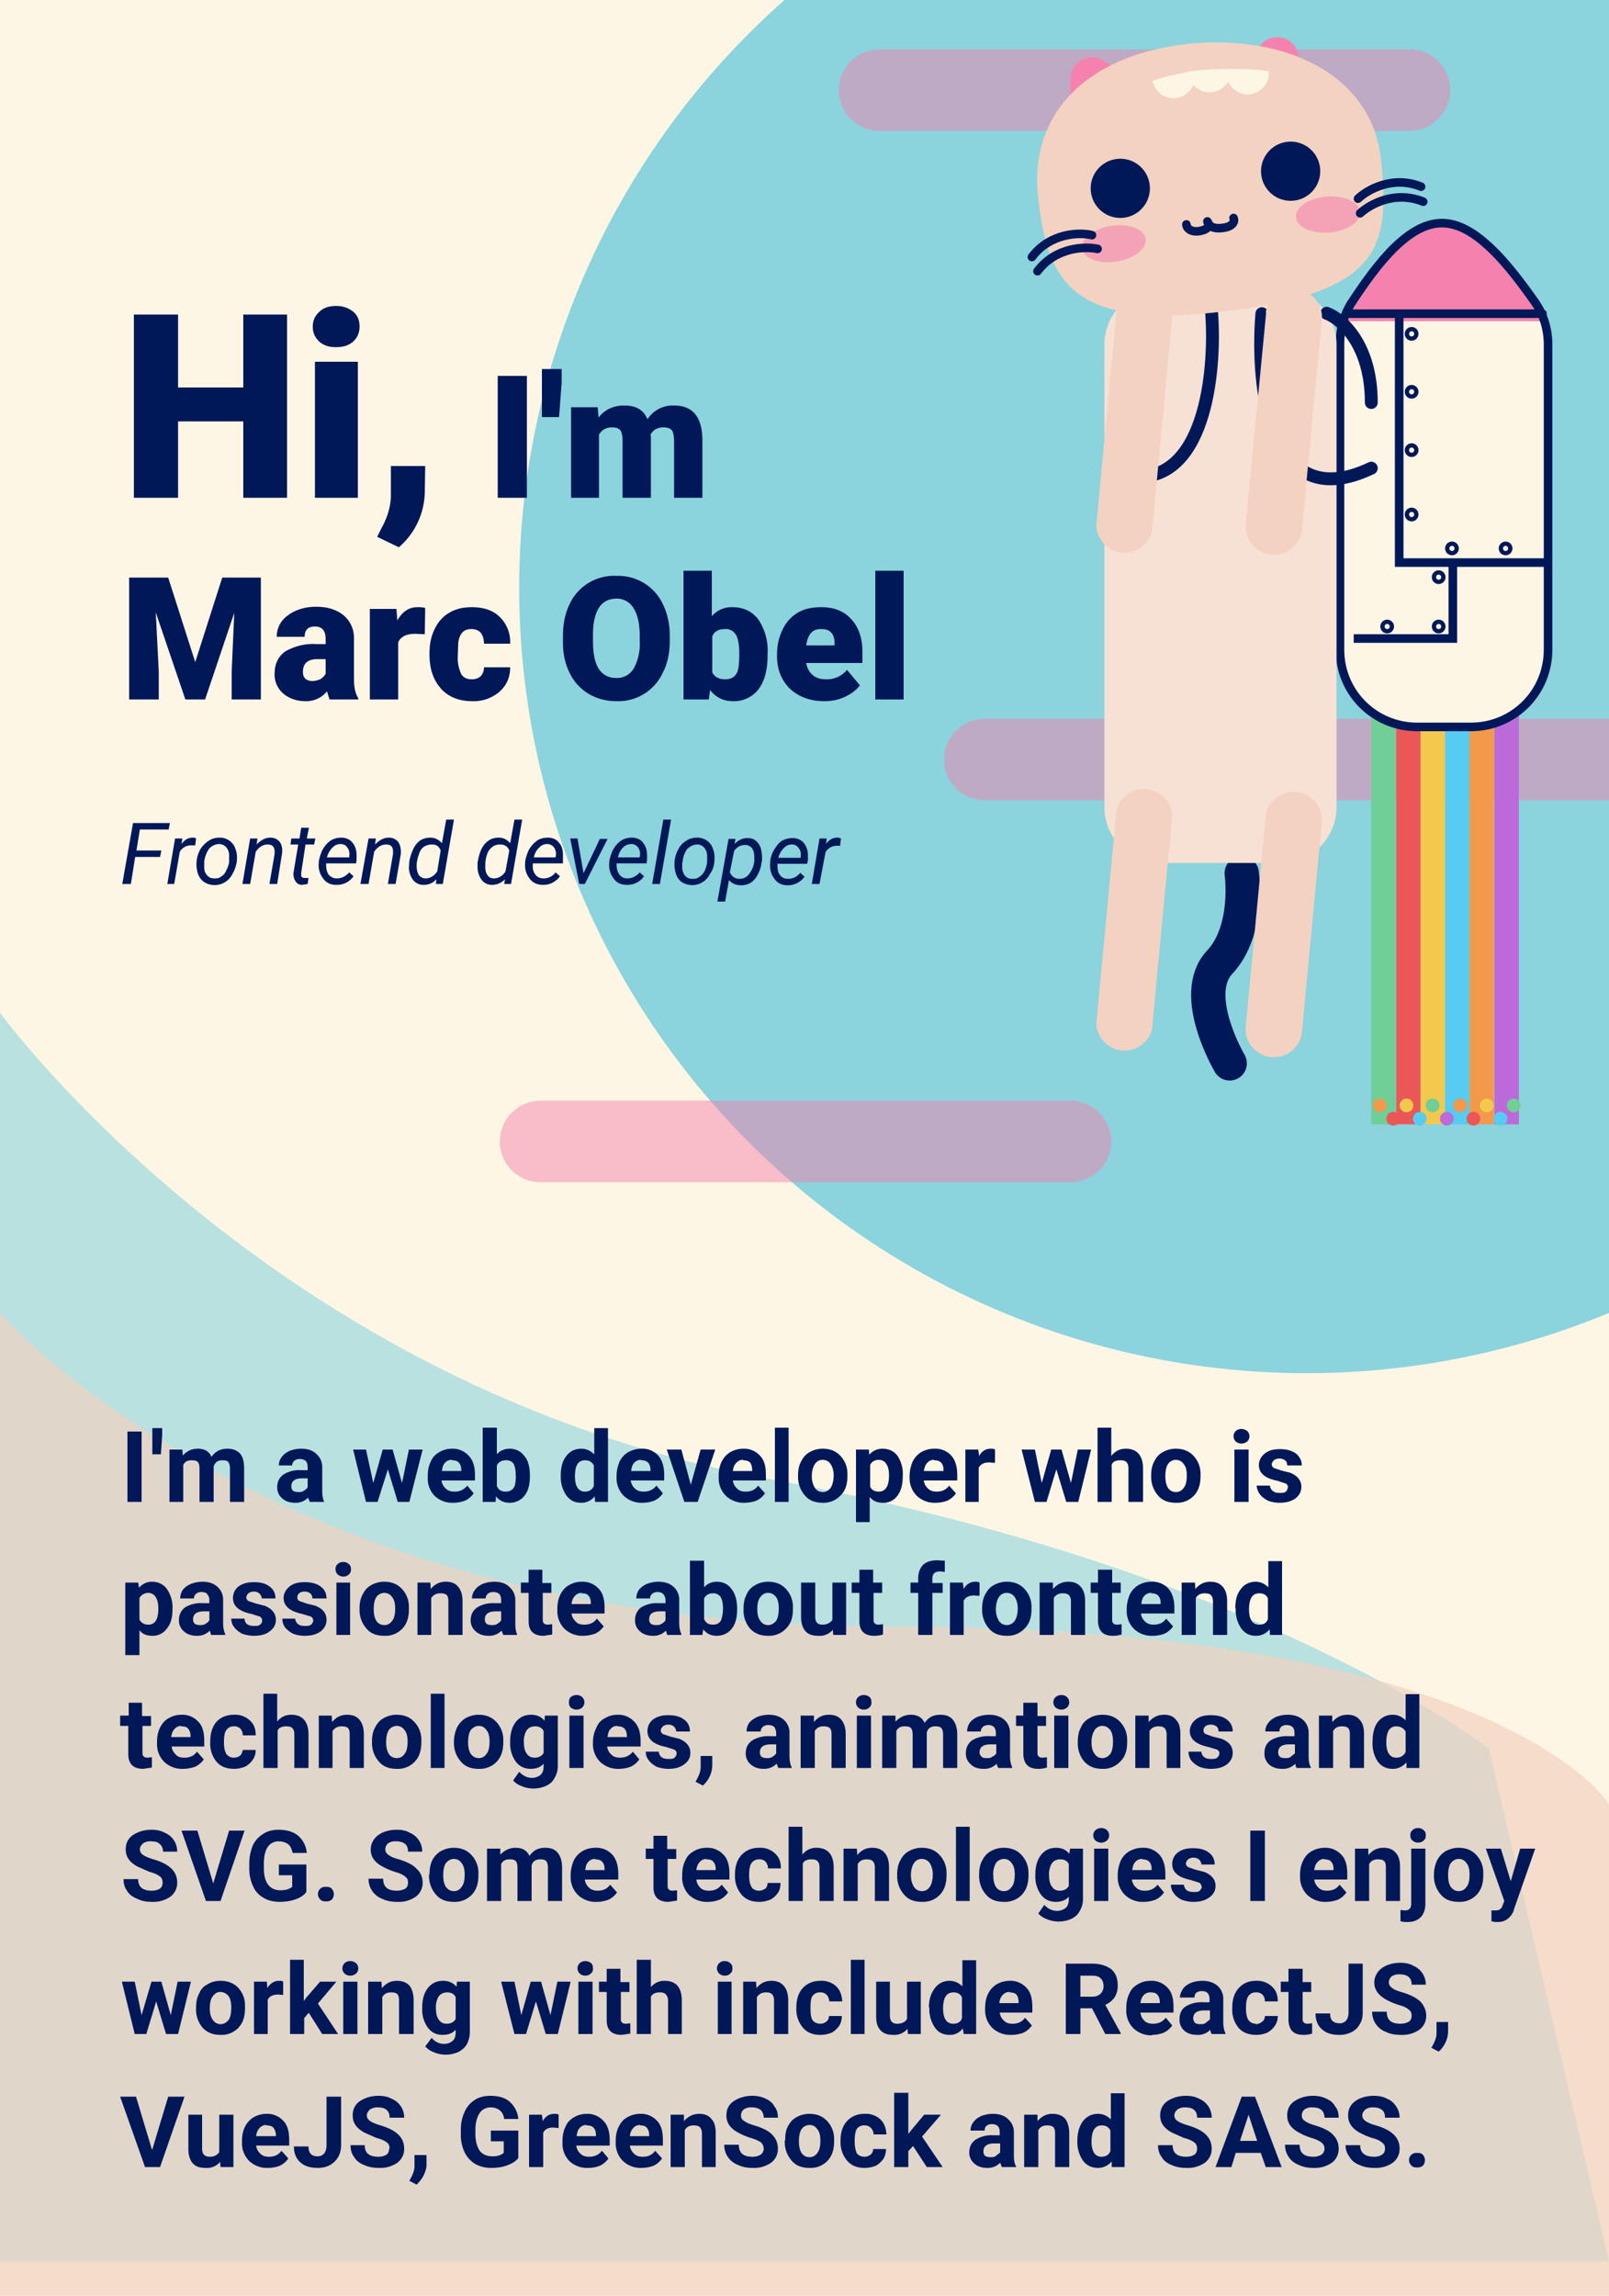 <svg fill="none" xmlns="http://www.w3.org/2000/svg" viewBox="0 0 375 535">
  <path fill="#FEF6E4" d="M0 0h375v548H0z"/>
  <ellipse cx="304.5" cy="137" rx="183.5" ry="183" fill="#8BD3DD"/>
  <path d="M126 266h123.5M205 21h123.5M229.5 177h158" stroke="#F582AE" stroke-opacity=".5" stroke-width="19" stroke-linecap="round"/>
  <path fill="#6FCF97" d="M319.6 113.7h5.7V262h-5.7z"/>
  <path fill="#EB5757" d="M325.4 113.7h5.7V262h-5.7z"/>
  <path fill="#F2C94C" d="M331.1 113.7h5.7V262h-5.7z"/>
  <path fill="#56CCF2" d="M336.8 113.7h5.7V262h-5.7z"/>
  <path fill="#F2994A" d="M342.5 113.7h5.7V262h-5.7z"/>
  <path fill="#BB6BD9" d="M348.3 113.7h5.7V262h-5.7z"/>
  <path d="M312.3 80c0-3.3.9-6.6 2.6-9.3 4.3-6.6 8-11.3 11.6-14.4 3.5-3 6.7-4.4 9.9-4.3 3 .1 6.3 1.6 9.9 4.8 3.5 3 7.3 7.7 11.5 13.7 2 2.9 3 6.3 3 9.8v71.1c0 10-8 18-18 18h-12.5c-10 0-18-8-18-18V80z" fill="url(#paint0_linear)" stroke="#001858" stroke-width="2"/>
  <path d="M326.1 73.6v57.5h12.5m21.6 0h-21.6m0 0v17.7h-23.1" stroke="#001858" stroke-width="2"/>
  <path d="M314.2 73.1h45.3" stroke="#001858" stroke-width="2" stroke-linecap="round"/>
  <circle cx="329" cy="77.8" r="1.1" stroke="#001858"/>
  <circle cx="329" cy="91.3" r="1.1" stroke="#001858"/>
  <circle cx="329" cy="104.9" r="1.1" stroke="#001858"/>
  <circle cx="329" cy="119.9" r="1.1" stroke="#001858"/>
  <circle cx="338.4" cy="127.8" r="1.1" stroke="#001858"/>
  <circle cx="335.3" cy="134.5" r="1.1" stroke="#001858"/>
  <circle cx="323.3" cy="146" r="1.1" stroke="#001858"/>
  <circle cx="350.9" cy="127.8" r="1.1" stroke="#001858"/>
  <circle cx="335.3" cy="146" r="1.1" stroke="#001858"/>
  <path d="M289.4 203.5s1.9 13.3-5.2 20.8c-7 7.6 2.4 23.5 2.4 23.5" stroke="#001858" stroke-width="8" stroke-linecap="round"/>
  <g filter="url(#filter0_i)">
    <path d="M262.4 84.3a13 13 0 0113-13h28.1a13 13 0 0113 13v107.8a13 13 0 01-13 13h-28.1a13 13 0 01-13-13V84.3z" fill="#F7E0D4"/>
  </g>
  <g filter="url(#filter1_i)">
    <path d="M300 194a6.6 6.6 0 0113.1 1.2l-4.7 49.7a6.6 6.6 0 01-13.1-1.3L300 194z" fill="#F3D2C1"/>
  </g>
  <g filter="url(#filter2_i)">
    <path d="M265.2 192.9a6.6 6.6 0 0113 1.2l-4.7 49.7a6.6 6.6 0 01-13-1.2l4.7-49.7z" fill="#F3D2C1"/>
  </g>
  <path d="M294.1 73.1c-1.4 16.8 1.6 47.4 25.5 36m-37.2-36c1 13.7-1.6 40.5-19.5 37.8M309.2 73c3.5 1.3 10.4 7.3 10.4 20.8" stroke="#001858" stroke-width="3" stroke-linecap="round"/>
  <g filter="url(#filter3_i)">
    <path d="M300 76.8a6.6 6.6 0 0113.1 1.3l-4.7 49.7a6.6 6.6 0 01-13.1-1.3l4.8-49.7z" fill="#F3D2C1"/>
  </g>
  <g filter="url(#filter4_i)">
    <path d="M265.2 76.8a6.6 6.6 0 0113 1.3l-4.7 49.7a6.6 6.6 0 01-13-1.3l4.7-49.7z" fill="#F3D2C1"/>
  </g>
  <g filter="url(#filter5_i)">
    <path d="M253.5 16.3a5 5 0 017.6-4.2l3.7 2.3a5 5 0 01-.2 8.6l-3.8 2a5 5 0 01-7.4-4.4l.1-4.3z" fill="#F582AE"/>
  </g>
  <g filter="url(#filter6_i)">
    <path d="M297.7 8.6a5 5 0 018.6 1.2l1.5 4a5 5 0 01-5.3 6.8l-4.3-.6a5 5 0 01-3.2-8l2.7-3.4z" fill="#F582AE"/>
  </g>
  <g filter="url(#filter7_i)">
    <path d="M325.9 41.4c2 20.4 0 30.6-36 35.1s-41.9-6.6-44-27c-2-20.4 13.1-33 35.2-35.3 22-2.2 42.7 6.8 44.8 27.2z" fill="#F3D2C1"/>
  </g>
  <g filter="url(#filter8_di)">
    <circle cx="301.8" cy="36.9" r="6.9" transform="rotate(-5.8 301.8 36.9)" fill="#001858"/>
  </g>
  <g filter="url(#filter9_di)">
    <circle cx="262.1" cy="40.9" r="6.9" transform="rotate(-5.8 262 40.9)" fill="#001858"/>
  </g>
  <ellipse cx="309.5" cy="50" rx="7.5" ry="4.2" transform="rotate(-4.7 309.5 50)" fill="#F582AE" fill-opacity=".6"/>
  <ellipse cx="259.6" cy="56.8" rx="7.5" ry="4.2" transform="rotate(-9 259.6 56.8)" fill="#F582AE" fill-opacity=".6"/>
  <path d="M316.5 46.3c2.1-2 8-5.5 14.7-2.8M317 49.7c2.2-2 8-5.4 14.7-2.7M254.5 54.8c-2.8-.7-9.7-.6-14 5.1M255.8 58c-2.8-.6-9.7-.5-14 5.2" stroke="#001858" stroke-width="2" stroke-linecap="round"/>
  <path d="M276.5 52.3c0 .7.9 2 3.3 1.5s2-1.7 1.6-2.2c.1.7 1 1.9 3.6 1.5 2.6-.3 2.8-1.7 2.5-2.3" stroke="#001858" stroke-width="2" stroke-linecap="round" stroke-linejoin="round"/>
  <g filter="url(#filter10_d)">
    <path fill-rule="evenodd" clip-rule="evenodd" d="M290.7 20a5 5 0 005-5.4 59 59 0 00-9.8-.5 5 5 0 004.8 5.9z" fill="#FEF6E4"/>
  </g>
  <g filter="url(#filter11_d)">
    <path fill-rule="evenodd" clip-rule="evenodd" d="M281.9 19.5a5 5 0 005-5.4 64.4 64.4 0 00-10 .6 5 5 0 005 4.8z" fill="#FEF6E4"/>
  </g>
  <g filter="url(#filter12_d)">
    <path fill-rule="evenodd" clip-rule="evenodd" d="M273.5 20.9a5 5 0 004.8-6.3c-3.5.5-6.7 1.2-9.7 2.2a5 5 0 004.9 4.1z" fill="#FEF6E4"/>
  </g>
  <circle cx="324.7" cy="260.7" r="1.6" fill="#EB5757"/>
  <circle cx="330.9" cy="260.7" r="1.6" fill="#56CCF2"/>
  <circle cx="337.2" cy="260.7" r="1.6" fill="#BB6BD9"/>
  <circle cx="343.4" cy="260.7" r="1.6" fill="#EB5757"/>
  <circle cx="349.7" cy="260.7" r="1.6" fill="#56CCF2"/>
  <circle cx="352.8" cy="257.6" r="1.6" transform="rotate(180 352.8 257.6)" fill="#6FCF97"/>
  <circle cx="346.5" cy="257.6" r="1.6" transform="rotate(180 346.5 257.6)" fill="#F2C94C"/>
  <circle cx="340.3" cy="257.6" r="1.6" transform="rotate(180 340.3 257.6)" fill="#F2994A"/>
  <circle cx="334.1" cy="257.6" r="1.6" transform="rotate(180 334 257.6)" fill="#6FCF97"/>
  <circle cx="327.8" cy="257.6" r="1.6" transform="rotate(180 327.8 257.6)" fill="#F2C94C"/>
  <circle cx="321.6" cy="257.6" r="1.6" transform="rotate(180 321.6 257.6)" fill="#F2994A"/>
  <path d="M37.3 199.7h-5.8l-1 6.3h-2l2.5-14.2h8.6l-.3 1.5h-6.7l-.8 4.9h5.8l-.3 1.5zm8.1-2.7h-.8a3 3 0 00-2.7 1.5l-1.3 7.5H39l1.8-10.6h1.7l-.2 1.3c.7-1 1.6-1.5 2.6-1.5.2 0 .5 0 .8.2l-.2 1.6zm5.8-1.8a3.8 3.8 0 013.7 2.7c.3.8.4 1.7.3 2.7v.2c-.2 1-.5 2-1 2.8a4.6 4.6 0 01-6.7 1.9 4 4 0 01-1.4-2 7.2 7.2 0 01.6-5.6c.5-.8 1.2-1.5 2-2 .7-.5 1.6-.7 2.5-.7zm-3.6 5.7v1.3c0 .8.3 1.4.7 1.8.4.5 1 .7 1.6.7.6 0 1.1 0 1.6-.4.5-.3 1-.8 1.2-1.4a6 6 0 00.7-2v-1.6c0-.8-.3-1.4-.7-1.9-.4-.4-1-.7-1.6-.7-.9 0-1.7.4-2.3 1-.6.8-1 1.8-1.2 3v.2zm12.4-5.5l-.2 1.4c1-1 2-1.6 3.2-1.6 1 0 1.7.4 2.2 1 .5.7.7 1.7.5 2.9l-1.1 6.9h-1.8l1.2-7v-.8c-.1-1-.7-1.4-1.6-1.4-1 0-2 .5-2.8 1.7l-1.3 7.5h-1.8l1.8-10.6H60zm12-2.5l-.5 2.5h2l-.3 1.4h-2l-1 6.6v.5c0 .5.3.7.8.7h.9l-.2 1.4-1.3.2c-.7 0-1.2-.3-1.5-.8a3 3 0 01-.5-2l1.1-6.6h-1.8l.2-1.4h1.9l.4-2.5H72zm6.3 13.3c-1.3 0-2.3-.5-3-1.5a5 5 0 01-1-3.6v-.4c.2-1 .5-2 1-2.9.5-.8 1.1-1.5 1.9-2 .7-.4 1.5-.6 2.3-.6 1.1 0 2 .4 2.6 1.1.6.7 1 1.7 1 2.9v1.2l-.1.8h-7c0 1 .1 1.8.5 2.5.5.6 1.1 1 2 1 1 0 2-.4 2.9-1.4l1 .9a4.7 4.7 0 01-4 2zm1.1-9.5c-.7 0-1.3.2-1.9.8-.5.5-1 1.2-1.3 2.3h5.2v-.2c.1-.8 0-1.5-.4-2-.3-.6-.9-.9-1.6-.9zm8.2-1.3l-.2 1.4c1-1 2-1.6 3.2-1.6 1 0 1.7.4 2.2 1 .5.7.7 1.7.6 2.9l-1.2 6.9h-1.8l1.2-7v-.8c-.1-1-.6-1.4-1.6-1.4s-2 .5-2.8 1.7l-1.3 7.5H84l1.9-10.6h1.6zm7.8 5.3c.2-1 .5-2 1-3a5 5 0 011.6-1.9c.7-.4 1.5-.6 2.3-.6 1.1 0 2 .5 2.7 1.3l1-5.5h1.8l-2.6 15h-1.6l.1-1.1c-.8.9-1.8 1.3-3 1.3a3 3 0 01-2.4-1.1 5 5 0 01-1-3l.1-1.4zm1.7 1c0 1 .2 1.7.5 2.2.4.5.9.8 1.6.8 1 0 1.9-.5 2.7-1.6l.8-4.9c-.4-1-1-1.4-2-1.4-.8 0-1.4.2-2 .6-.5.4-.9 1-1.1 1.8-.3.8-.5 1.7-.5 2.5zm14.3-1c.1-1 .4-2 .9-3a5 5 0 011.7-1.9c.6-.4 1.4-.6 2.2-.6 1.2 0 2 .5 2.7 1.3l1-5.5h1.8l-2.6 15h-1.6l.2-1.1c-.9.9-1.9 1.3-3.1 1.3a3 3 0 01-2.3-1.1 5 5 0 01-1-3v-1.4zm1.7 1c0 1 .1 1.7.5 2.2.3.5.8.8 1.5.8 1 0 2-.5 2.7-1.6l.9-4.9c-.4-1-1.1-1.4-2.2-1.4-.7 0-1.3.2-1.8.6-.5.4-1 1-1.2 1.8-.3.8-.4 1.7-.4 2.5zm13.4 4.5c-1.3 0-2.4-.5-3.1-1.5a5 5 0 01-1-3.6v-.4c.2-1 .5-2 1-2.9.5-.8 1.2-1.5 1.9-2 .7-.4 1.5-.6 2.4-.6 1 0 2 .4 2.5 1.1.7.7 1 1.7 1 2.9v2h-7c-.1 1 0 1.8.5 2.5.4.6 1 1 2 1s2-.4 2.8-1.4l1 .9a4.7 4.7 0 01-4 2zm1-9.5c-.6 0-1.3.2-1.8.8-.6.5-1 1.2-1.3 2.3h5.1v-.2c.2-.8 0-1.5-.3-2-.4-.6-1-.9-1.6-.9zm8.5 6.8l3.8-8h1.8l-5.3 10.5H135l-2.1-10.6h1.7l1.4 8.1zm10 2.7c-1.3 0-2.3-.5-3-1.5a5 5 0 01-1-3.6v-.4c.2-1 .5-2 1-2.9.5-.8 1.1-1.5 1.9-2 .7-.4 1.5-.6 2.4-.6 1 0 2 .4 2.5 1.1.6.7 1 1.7 1 2.9v1.2l-.1.8h-7c0 1 .1 1.8.6 2.5.4.6 1 1 1.9 1 1 0 2-.4 2.9-1.4l1 .9a4.7 4.7 0 01-4 2zm1.2-9.5c-.7 0-1.4.2-2 .8-.5.5-.9 1.2-1.2 2.3h5.1v-.2c.2-.8 0-1.5-.3-2-.4-.6-1-.9-1.6-.9zm6.6 9.3H152l2.6-15h1.8l-2.6 15zm8.7-10.8a3.8 3.8 0 013.7 2.7c.3.8.4 1.7.3 2.7v.2c-.1 1-.4 2-1 2.8a4.6 4.6 0 01-6.7 1.9 4 4 0 01-1.3-2 7.2 7.2 0 01.6-5.6c.4-.8 1-1.5 1.9-2 .7-.5 1.6-.7 2.5-.7zM159 201v1.3c.1.8.3 1.4.7 1.8.4.5 1 .7 1.6.7.6 0 1.1 0 1.6-.4.5-.3 1-.8 1.3-1.4.3-.6.5-1.3.6-2v-1.6c0-.8-.3-1.4-.7-1.9-.4-.4-.9-.7-1.5-.7-1 0-1.7.4-2.4 1-.6.8-1 1.8-1.1 3v.2zm18.5-.1c-.1 1-.4 2-.9 2.9a5 5 0 01-1.6 1.9c-.7.4-1.4.6-2.2.6-1.3 0-2.2-.4-2.9-1.2l-.9 5h-1.8l2.6-14.6h1.6l-.2 1.2a4 4 0 013.1-1.4c1 0 1.8.4 2.4 1.2.6.7.8 1.7.9 3v1.2l-.1.2zm-1.7-.2v-.9c0-1-.2-1.6-.5-2.1-.4-.5-1-.8-1.6-.8-1 0-1.9.4-2.6 1.4l-1 5c.5 1 1.2 1.5 2.2 1.5.9 0 1.6-.3 2.2-1a6 6 0 001.3-3.1zm7.7 5.6c-1.3 0-2.3-.5-3-1.5a5 5 0 01-1-3.6v-.4c.1-1 .4-2 1-2.9.5-.8 1-1.5 1.8-2 .8-.4 1.6-.6 2.4-.6 1.1 0 2 .4 2.6 1.1.6.7 1 1.7 1 2.9v1.2l-.2.8h-6.9c0 1 0 1.8.5 2.5.4.6 1 1 2 1s2-.4 2.8-1.4l1 .9a4.7 4.7 0 01-4 2zm1.1-9.5c-.7 0-1.3.2-1.9.8-.5.5-1 1.2-1.3 2.3h5.2v-.2c.1-.8 0-1.5-.4-2-.4-.6-.9-.9-1.6-.9zm11.3.3h-.9a3 3 0 00-2.6 1.5L191 206h-1.8l1.8-10.6h1.7l-.2 1.3c.7-1 1.6-1.5 2.6-1.5.2 0 .5 0 .9.2l-.2 1.6z" fill="#001858"/>
  <path d="M347 407.5s-53.5-42.1-168.5-63C63.5 323.4 0 236 0 236v291h375l-28-119.5z" fill="#8BD3DD" fill-opacity=".6"/>
  <path d="M375 420.4S350 379 206.5 379 0 306 0 306v242h375V420.4z" fill="#F3D2C1" fill-opacity=".7"/>
  <path d="M66.9 116H56.7V98.2H41.5V116H31.2V73.3h10.3v17h15.2v-17h10.2V116zm16.5 0h-10V84.3h10V116zM72.9 76.1c0-1.4.5-2.5 1.5-3.4 1-1 2.3-1.4 4-1.4 1.6 0 2.9.5 4 1.4 1 .9 1.4 2 1.4 3.4s-.5 2.6-1.5 3.5c-1 .9-2.3 1.3-4 1.3-1.6 0-2.9-.4-3.9-1.3-1-1-1.5-2-1.5-3.5zm20 51.4l-5-2.4 1-2c1.4-2.5 2.1-5 2.2-7.2v-7.3h8l-.1 6.3a17.4 17.4 0 01-6 12.6zm29.9-11.5H116V87.6h6.8V116zm8.1-26.8l-.6 8h-4V86h4.6v3.2zm8.4 5.7l.2 2.4c1.5-1.9 3.5-2.8 6-2.8 2.7 0 4.5 1 5.4 3.2a7 7 0 016.2-3.2c4.3 0 6.5 2.6 6.6 7.8V116h-6.6v-13.3c0-1.1-.2-2-.5-2.4-.4-.5-1-.7-2-.7-1.3 0-2.3.5-3 1.7l.1.3V116h-6.6v-13.3c0-1.1-.2-2-.5-2.4-.4-.5-1-.7-2-.7-1.3 0-2.3.5-3 1.7V116h-6.5V94.9h6.2zM39.2 134.6l6.3 19.7 6.3-19.7h9V163H54v-6.6l.6-13.6-6.8 20.2h-4.6l-6.9-20.3.7 13.7v6.6h-6.9v-28.4h9zM76.8 163l-.6-1.9a6.1 6.1 0 01-5 2.3c-2 0-3.8-.6-5.2-1.8a5.8 5.8 0 01-2-4.6c0-2.2.8-4 2.5-5.2a13 13 0 017.4-1.7h2V149c0-2-.8-3-2.5-3-1.6 0-2.4.8-2.4 2.4h-6.5a6 6 0 012.6-5c1.7-1.3 4-2 6.6-2 2.7 0 4.8.7 6.4 2a6.9 6.9 0 012.4 5.5v9.3c0 2 .3 3.4 1 4.5v.3h-6.7zm-4-4.3c.7 0 1.4-.2 2-.5.5-.4.9-.8 1.1-1.2v-3.4H74c-2.3 0-3.4 1-3.4 3 0 .7.2 1.2.6 1.6.4.3.9.5 1.5.5zM99 147.8l-2.2-.1c-2 0-3.4.6-4 2V163h-6.6v-21.1h6.2l.2 2.7c1.1-2 2.7-3.1 4.6-3.1.7 0 1.4 0 1.9.2l-.1 6.1zm10.9 10.5a3 3 0 002.1-.7c.5-.5.8-1.2.8-2.1h6.1c0 2.3-.8 4.2-2.5 5.7a9.2 9.2 0 01-6.4 2.2c-3 0-5.5-1-7.2-2.9-1.8-2-2.7-4.6-2.7-8v-.3c0-2.1.4-4 1.2-5.6.8-1.7 2-3 3.4-3.8 1.5-.9 3.2-1.3 5.3-1.3 2.7 0 4.9.7 6.5 2.3a8.1 8.1 0 012.4 6.2h-6.1c0-1.1-.3-2-.8-2.6-.6-.6-1.3-.8-2.2-.8-1.7 0-2.7 1-3 3.2l-.1 2.9a9 9 0 00.8 4.4c.5.8 1.3 1.2 2.4 1.2zm46.2-9c0 2.8-.5 5.3-1.6 7.4a11.4 11.4 0 01-10.8 6.7c-2.5 0-4.6-.6-6.5-1.7a11.5 11.5 0 01-4.4-4.8c-1-2-1.6-4.4-1.6-7v-1.7c0-2.8.5-5.2 1.5-7.3a11.4 11.4 0 0111-6.7 11.5 11.5 0 0110.8 6.6c1 2.1 1.6 4.5 1.6 7.3v1.3zm-7-1.1c0-2.8-.5-5-1.4-6.4a4.5 4.5 0 00-4-2.3c-3.5 0-5.3 2.6-5.5 7.8v2c0 2.9.4 5 1.3 6.5 1 1.5 2.3 2.2 4.2 2.2 1.7 0 3-.7 4-2.2a12 12 0 001.4-6.3v-1.3zm29.8 4.4c0 3.5-.7 6.1-2.1 8a7.2 7.2 0 01-6 2.8c-2.2 0-4-.9-5.3-2.6l-.3 2.2h-5.9v-30h6.6v10.6a6 6 0 014.8-2.1c2.6 0 4.6 1 6 2.8a13 13 0 012.2 8v.3zm-6.6-.4c0-2-.3-3.5-.8-4.3a2.7 2.7 0 00-2.5-1.3c-1.5 0-2.5.5-3 1.7v8.4c.5 1 1.5 1.6 3 1.6 1.6 0 2.6-.7 3-2.2.2-.8.3-2 .3-3.9zm19.8 11.2c-3.3 0-5.9-1-8-2.9-2-2-3-4.5-3-7.6v-.5c0-2.2.5-4 1.3-5.7.8-1.7 2-3 3.5-3.9 1.5-.9 3.3-1.3 5.5-1.3 3 0 5.3.9 7 2.8 1.7 1.8 2.6 4.4 2.6 7.6v2.6h-13.1c.2 1.2.7 2.1 1.5 2.8.8.7 1.8 1 3.1 1a6 6 0 004.9-2.2l3 3.6c-.8 1.1-2 2-3.5 2.7-1.5.7-3.1 1-4.8 1zm-.8-16.8c-2 0-3 1.2-3.4 3.8h6.6v-.5c0-1-.2-1.9-.8-2.5-.5-.6-1.3-.8-2.4-.8zm19.3 16.4H204v-30h6.6v30zM33 350h-3.3v-16.4H33V350zm4.8-15.6l-.3 4.5h-2v-6.1h2.3v1.6zm4.7 3.4l.1 1.4c.9-1 2-1.6 3.5-1.6 1.6 0 2.6.6 3.2 1.9.9-1.3 2.1-1.9 3.7-1.9 1.3 0 2.3.4 3 1.2.6.7.9 1.9.9 3.4v7.8h-3.3v-7.7c0-.7-.1-1.2-.4-1.6-.2-.3-.7-.4-1.4-.4-1 0-1.6.4-2 1.4v8.3h-3.3v-7.7c0-.7-.1-1.3-.4-1.6-.3-.3-.7-.4-1.4-.4-1 0-1.6.3-2 1.1v8.6h-3.2v-12.2h3zM72.2 350l-.4-1a4 4 0 01-3 1.2c-1.2 0-2.2-.3-3-1a3.3 3.3 0 01-1.2-2.6c0-1.3.5-2.3 1.5-3a7 7 0 014.1-1h1.5v-.7c0-.6-.1-1-.4-1.4-.3-.3-.8-.5-1.4-.5a2 2 0 00-1.3.4c-.3.3-.5.6-.5 1.1H65c0-.7.2-1.4.7-2 .4-.6 1-1 1.8-1.4.8-.3 1.7-.5 2.7-.5 1.5 0 2.7.4 3.5 1.2a4 4 0 011.4 3.1v5.3c0 1.1.1 2 .4 2.6v.2h-3.2zm-2.7-2.3c.5 0 .9 0 1.3-.3.4-.2.7-.5.9-.8v-2.1h-1.2c-1.6 0-2.5.5-2.6 1.7v.2c0 .4.1.7.4 1 .3.2.7.3 1.2.3zm24.2-2.1l1.6-7.8h3.2L95.4 350h-2.7l-2.3-7.6L88 350h-2.7l-3-12.2h3l1.7 7.8 2.2-7.8h2.3l2.2 7.8zm12 4.6a6 6 0 01-4.4-1.6 5.8 5.8 0 01-1.6-4.4v-.3c0-1.2.2-2.3.7-3.3.4-1 1.1-1.7 2-2.2.8-.5 1.8-.8 3-.8a5 5 0 013.8 1.6c1 1 1.5 2.5 1.5 4.5v1.3h-7.8a3 3 0 001 1.9c.5.5 1.2.7 2 .7 1.2 0 2.2-.4 3-1.4l1.5 1.8a5 5 0 01-2 1.7c-.8.3-1.7.5-2.7.5zm-.4-10a2 2 0 00-1.6.7c-.4.4-.6 1-.7 1.9h4.5v-.3c0-.7-.2-1.3-.6-1.7-.4-.4-.9-.5-1.6-.5zm18.2 3.8c0 2-.4 3.5-1.3 4.6-.8 1-2 1.6-3.4 1.6s-2.4-.5-3.2-1.5l-.1 1.3h-3v-17.3h3.3v6.2c.7-.8 1.7-1.3 3-1.3 1.4 0 2.6.6 3.4 1.7.9 1 1.3 2.6 1.3 4.6v.1zm-3.3-.2c0-1.2-.2-2.1-.5-2.7a2 2 0 00-1.8-.8c-1 0-1.7.4-2.1 1.2v4.8c.4.9 1 1.3 2.1 1.3 1 0 1.8-.5 2.1-1.5a8 8 0 00.2-2.3zm10.5 0c0-1.9.4-3.4 1.3-4.5.8-1.1 2-1.7 3.5-1.7 1.2 0 2.1.5 3 1.3v-6.1h3.2V350h-3l-.1-1.3c-.8 1-1.9 1.5-3.1 1.5-1.5 0-2.6-.5-3.5-1.7a7.6 7.6 0 01-1.3-4.7zm3.3.3c0 1.1.2 2 .6 2.6.4.6 1 .9 1.7.9 1 0 1.7-.4 2.1-1.3v-4.8c-.4-.8-1.1-1.2-2-1.2-1.7 0-2.4 1.2-2.4 3.8zm15.8 6.1a6 6 0 01-4.4-1.6 5.8 5.8 0 01-1.7-4.4v-.3c0-1.2.3-2.3.7-3.3.5-1 1.2-1.7 2-2.2 1-.5 2-.8 3-.8a5 5 0 014 1.6c.9 1 1.4 2.5 1.4 4.5v1.3H147a3 3 0 001 1.9c.5.5 1.2.7 2 .7 1.2 0 2.2-.4 3-1.4l1.5 1.8a5 5 0 01-2 1.7c-.8.3-1.7.5-2.7.5zm-.4-10a2 2 0 00-1.6.7c-.4.4-.6 1-.7 1.9h4.5v-.3c0-.7-.2-1.3-.6-1.7-.4-.4-1-.5-1.6-.5zM161 346l2.3-8.2h3.4l-4.1 12.2h-3.1l-4.1-12.2h3.4l2.2 8.2zm12.5 4.2a6 6 0 01-4.3-1.6 5.8 5.8 0 01-1.7-4.4v-.3c0-1.2.2-2.3.7-3.3.5-1 1.2-1.7 2-2.2.9-.5 1.9-.8 3-.8a5 5 0 013.9 1.6c1 1 1.4 2.5 1.4 4.5v1.3h-7.7a3 3 0 001 1.9c.5.5 1.1.7 2 .7 1.2 0 2.2-.4 2.9-1.4l1.6 1.8a5 5 0 01-2 1.7c-.8.3-1.8.5-2.8.5zm-.3-10a2 2 0 00-1.6.7c-.4.4-.7 1-.8 1.9h4.5v-.3c0-.7-.2-1.3-.5-1.7-.4-.4-1-.5-1.6-.5zm10.6 9.8h-3.2v-17.3h3.2V350zm2.2-6.2c0-1.2.2-2.3.7-3.2.5-1 1.1-1.7 2-2.2.9-.5 1.9-.8 3-.8 1.7 0 3 .5 4 1.5a6 6 0 011.8 4.1v.8c0 2-.5 3.4-1.6 4.5a5.4 5.4 0 01-4.1 1.7c-1.8 0-3.2-.5-4.2-1.7a6.5 6.5 0 01-1.6-4.5v-.2zm3.2.2c0 1.2.3 2 .7 2.7.4.6 1 1 1.9 1 .7 0 1.4-.4 1.8-1 .4-.6.7-1.6.7-2.9 0-1.1-.3-2-.7-2.6-.4-.6-1-1-1.9-1-.8 0-1.4.4-1.8 1-.4.6-.7 1.6-.7 2.8zm21.2 0c0 2-.4 3.4-1.2 4.5a4 4 0 01-3.5 1.7c-1.2 0-2.2-.4-3-1.3v5.8h-3.2v-16.9h3l.1 1.2c.8-.9 1.8-1.4 3.1-1.4 1.5 0 2.7.6 3.5 1.7a7.5 7.5 0 011.2 4.6v.1zm-3.2-.2c0-1.1-.2-2-.6-2.6a2 2 0 00-1.8-1c-1 0-1.7.5-2 1.2v5c.3.8 1 1.2 2 1.2 1.6 0 2.4-1.3 2.4-3.8zm10.9 6.4a6 6 0 01-4.4-1.6 5.8 5.8 0 01-1.7-4.4v-.3c0-1.2.3-2.3.7-3.3.5-1 1.2-1.7 2-2.2.9-.5 1.9-.8 3-.8a5 5 0 014 1.6c.9 1 1.4 2.5 1.4 4.5v1.3h-7.8a3 3 0 001 1.9c.5.5 1.2.7 2 .7 1.2 0 2.2-.4 2.9-1.4l1.6 1.8a5 5 0 01-2 1.7c-.8.3-1.7.5-2.7.5zm-.4-10a2 2 0 00-1.6.7c-.4.4-.6 1-.8 1.9h4.6v-.3c0-.7-.2-1.3-.6-1.7-.4-.4-1-.5-1.6-.5zm14 .7l-1.1-.1c-1.3 0-2 .4-2.5 1.2v8H225v-12.2h3l.2 1.5c.6-1.1 1.5-1.7 2.7-1.7.3 0 .7 0 1 .2v3zm17.9 4.7l1.6-7.8h3.1l-3 12.2h-2.8l-2.3-7.6-2.3 7.6h-2.7l-3.1-12.2h3.1l1.6 7.8 2.2-7.8h2.4l2.2 7.8zm9.5-6.4a4 4 0 013.3-1.6c2.6 0 4 1.6 4 4.6v7.8H263v-7.7c0-.7-.1-1.2-.4-1.5-.3-.4-.8-.5-1.5-.5-1 0-1.7.3-2 1v8.7h-3.3v-17.3h3.2v6.5zm9.2 4.6c0-1.2.2-2.3.7-3.2.5-1 1.1-1.7 2-2.2.9-.5 1.9-.8 3-.8 1.7 0 3 .5 4 1.5a6 6 0 011.8 4.1v.8c0 2-.5 3.4-1.5 4.5a5.4 5.4 0 01-4.2 1.7c-1.8 0-3.2-.5-4.2-1.7a6.5 6.5 0 01-1.6-4.5v-.2zm3.3.2c0 1.2.2 2 .6 2.7.4.6 1 1 1.9 1 .8 0 1.4-.4 1.8-1 .5-.6.7-1.6.7-2.9 0-1.1-.2-2-.7-2.6-.4-.6-1-1-1.9-1-.7 0-1.4.4-1.8 1-.4.6-.6 1.6-.6 2.8zm19.4 6h-3.3v-12.2h3.3V350zm-3.5-15.3c0-.5.2-.9.5-1.2.3-.3.8-.5 1.3-.5.6 0 1 .2 1.4.5.3.3.5.7.5 1.2s-.2.9-.5 1.2c-.4.3-.8.5-1.4.5-.5 0-1-.2-1.3-.5-.3-.3-.5-.7-.5-1.2zm12.7 12c0-.5-.2-.8-.6-1l-1.8-.6c-3-.6-4.4-1.8-4.4-3.7 0-1 .5-2 1.4-2.7.9-.7 2-1 3.5-1s2.7.3 3.7 1c.9.7 1.4 1.7 1.4 2.8H300c0-.4-.1-.8-.4-1.1-.3-.3-.8-.5-1.4-.5a2 2 0 00-1.3.4c-.3.3-.5.6-.5 1 0 .3.2.6.5.8l1.8.6 2 .5c1.7.7 2.6 1.8 2.6 3.3 0 1.1-.5 2-1.4 2.7-1 .7-2.2 1-3.7 1-1 0-2-.2-2.7-.5-.8-.4-1.4-.9-1.9-1.5-.4-.6-.7-1.3-.7-2h3.1c0 .5.3 1 .7 1.3.4.3.9.4 1.6.4.6 0 1 0 1.4-.3.3-.3.4-.6.4-1zM40.2 375c0 2-.4 3.4-1.3 4.5a4 4 0 01-3.4 1.7c-1.3 0-2.3-.4-3-1.3v5.8h-3.3v-16.9h3l.2 1.2c.8-.9 1.8-1.4 3-1.4 1.5 0 2.7.6 3.5 1.7a7.5 7.5 0 011.3 4.6v.1zm-3.3-.2c0-1.1-.2-2-.6-2.6a2 2 0 00-1.7-1c-1 0-1.7.5-2.1 1.2v5c.4.8 1.1 1.2 2.1 1.2 1.6 0 2.3-1.3 2.3-3.8zm12.3 6.2l-.3-1a4 4 0 01-3 1.2c-1.2 0-2.2-.3-3-1a3.3 3.3 0 01-1.2-2.6c0-1.3.5-2.3 1.4-3a7 7 0 014.2-1h1.5v-.7c0-.6-.2-1-.5-1.4-.2-.3-.7-.5-1.3-.5a2 2 0 00-1.3.4c-.3.3-.5.6-.5 1.1H42c0-.7.2-1.4.6-2 .5-.6 1-1 1.9-1.4.8-.3 1.7-.5 2.7-.5 1.5 0 2.6.4 3.5 1.2a4 4 0 011.3 3.1v5.3c0 1.1.2 2 .5 2.6v.2h-3.3zm-2.6-2.3c.4 0 .9 0 1.3-.3.4-.2.7-.5.9-.8v-2.1h-1.2c-1.6 0-2.5.5-2.6 1.7v.2c0 .4.1.7.4 1 .3.2.7.3 1.2.3zm14.5-1c0-.5-.2-.8-.6-1l-1.9-.6c-2.9-.6-4.3-1.8-4.3-3.7 0-1 .4-2 1.3-2.7 1-.7 2.1-1 3.6-1s2.7.3 3.6 1c1 .7 1.4 1.7 1.4 2.8H61c0-.4-.2-.8-.5-1.1-.3-.3-.7-.5-1.4-.5a2 2 0 00-1.2.4c-.3.3-.5.6-.5 1 0 .3.2.6.5.8l1.8.6 2 .5c1.7.7 2.6 1.8 2.6 3.3 0 1.1-.5 2-1.5 2.7-.9.7-2.1 1-3.6 1-1 0-2-.2-2.8-.5-.7-.4-1.4-.9-1.8-1.5-.5-.6-.7-1.3-.7-2H57c0 .5.2 1 .6 1.3.4.3 1 .4 1.6.4.7 0 1.1 0 1.4-.3.4-.3.5-.6.5-1zm11.9 0c0-.5-.2-.8-.6-1l-2-.6c-2.8-.6-4.3-1.8-4.3-3.7 0-1 .5-2 1.4-2.7.9-.7 2-1 3.5-1s2.8.3 3.7 1c1 .7 1.4 1.7 1.4 2.8h-3.3c0-.4-.1-.8-.4-1.1-.3-.3-.8-.5-1.4-.5a2 2 0 00-1.3.4c-.3.3-.4.6-.4 1 0 .3.1.6.5.8l1.7.6 2 .5c1.8.7 2.6 1.8 2.6 3.3 0 1.1-.5 2-1.4 2.7-1 .7-2.2 1-3.7 1-1 0-2-.2-2.7-.5-.8-.4-1.4-.9-1.9-1.5-.4-.6-.6-1.3-.6-2h3c0 .5.3 1 .7 1.3.4.3.9.4 1.6.4.6 0 1 0 1.4-.3.3-.3.5-.6.5-1zm8.6 3.3h-3.2v-12.2h3.2V381zm-3.4-15.3c0-.5.1-.9.5-1.2.3-.3.7-.5 1.3-.5.6 0 1 .2 1.3.5.4.3.5.7.5 1.2s-.1.9-.5 1.2c-.3.3-.7.5-1.3.5-.5 0-1-.2-1.3-.5-.3-.3-.5-.7-.5-1.2zm5.6 9.1c0-1.2.2-2.3.7-3.2.5-1 1.1-1.7 2-2.2.9-.5 1.9-.8 3-.8 1.7 0 3 .5 4 1.5a6 6 0 011.8 4.1v.8c0 2-.5 3.4-1.5 4.5a5.4 5.4 0 01-4.2 1.7c-1.8 0-3.2-.5-4.2-1.7a6.5 6.5 0 01-1.6-4.5v-.2zm3.3.2c0 1.2.2 2 .6 2.7.4.6 1 1 1.9 1 .8 0 1.4-.4 1.8-1 .5-.6.7-1.6.7-2.9 0-1.1-.2-2-.7-2.6-.4-.6-1-1-1.8-1s-1.5.4-1.9 1c-.4.6-.6 1.6-.6 2.8zm13.2-6.2l.1 1.5c.9-1.1 2-1.7 3.5-1.7 1.3 0 2.3.4 2.9 1.2.6.7 1 1.8 1 3.3v7.9h-3.3v-7.8c0-.7-.1-1.2-.4-1.5-.3-.3-.8-.4-1.5-.4-1 0-1.6.4-2.1 1.1v8.6h-3.2v-12.2h3zm17 12.2l-.4-1a4 4 0 01-3 1.2c-1.2 0-2.2-.3-3-1a3.3 3.3 0 01-1.2-2.6c0-1.3.5-2.3 1.5-3a7 7 0 014.1-1h1.5v-.7c0-.6-.1-1-.4-1.4-.3-.3-.8-.5-1.4-.5a2 2 0 00-1.3.4c-.3.3-.5.6-.5 1.1H110c0-.7.2-1.4.7-2 .4-.6 1-1 1.8-1.4.8-.3 1.7-.5 2.7-.5 1.5 0 2.7.4 3.5 1.2a4 4 0 011.4 3.1v5.3c0 1.1.1 2 .4 2.6v.2h-3.2zm-2.7-2.3c.5 0 .9 0 1.3-.3.4-.2.7-.5.9-.8v-2.1h-1.2c-1.6 0-2.5.5-2.6 1.7v.2c0 .4.1.7.4 1 .3.2.7.3 1.2.3zm11.8-12.8v3h2.1v2.3h-2v6c0 .5 0 .9.2 1 .2.3.5.4 1 .4l1-.1v2.4l-2 .3c-2.3 0-3.5-1.1-3.5-3.4v-6.6h-1.8v-2.4h1.8v-3h3.2zm9.5 15.3a6 6 0 01-4.3-1.6 5.8 5.8 0 01-1.7-4.4v-.3c0-1.2.2-2.3.7-3.3.5-1 1.1-1.7 2-2.2.9-.5 1.8-.8 3-.8a5 5 0 013.9 1.6c1 1 1.4 2.5 1.4 4.5v1.3h-7.7a3 3 0 001 1.9c.4.5 1.1.7 2 .7 1.2 0 2.2-.4 2.9-1.4l1.6 1.8a5 5 0 01-2 1.7c-.9.3-1.8.5-2.8.5zm-.4-10a2 2 0 00-1.5.7c-.4.4-.7 1-.8 1.9h4.5v-.3c0-.7-.2-1.3-.6-1.7-.3-.4-.9-.5-1.6-.5zm20 9.8l-.3-1a4 4 0 01-3 1.2c-1.2 0-2.2-.3-3-1a3.3 3.3 0 01-1.2-2.6c0-1.3.5-2.3 1.4-3a7 7 0 014.2-1h1.5v-.7c0-.6-.2-1-.5-1.4-.3-.3-.7-.5-1.3-.5a2 2 0 00-1.3.4c-.3.3-.5.6-.5 1.1h-3.2c0-.7.2-1.4.6-2 .5-.6 1-1 1.9-1.4.8-.3 1.7-.5 2.6-.5 1.5 0 2.7.4 3.6 1.2a4 4 0 011.3 3.1v5.3c0 1.1.2 2 .5 2.6v.2h-3.3zm-2.7-2.3c.5 0 1 0 1.4-.3.4-.2.7-.5.9-.8v-2.1h-1.2c-1.7 0-2.5.5-2.6 1.7v.2c0 .4.1.7.4 1 .3.2.7.3 1.1.3zm19-3.7c0 2-.4 3.5-1.3 4.6-.8 1-2 1.6-3.5 1.6-1.3 0-2.3-.5-3.1-1.5l-.2 1.3h-2.9v-17.3h3.3v6.2c.7-.8 1.7-1.3 3-1.3 1.4 0 2.6.6 3.4 1.7.8 1 1.3 2.6 1.3 4.6v.1zm-3.3-.2c0-1.2-.2-2.1-.6-2.7a2 2 0 00-1.7-.8c-1 0-1.7.4-2.1 1.2v4.8c.4.9 1 1.3 2.1 1.3 1 0 1.8-.5 2-1.5a8 8 0 00.3-2.3zm4.8 0c0-1.2.2-2.3.7-3.2.4-1 1.1-1.7 2-2.2.8-.5 1.9-.8 3-.8 1.7 0 3 .5 4 1.5a6 6 0 011.8 4.1v.8c0 2-.5 3.4-1.6 4.5a5.4 5.4 0 01-4.2 1.7c-1.7 0-3.1-.5-4.2-1.7a6.5 6.5 0 01-1.5-4.5v-.2zm3.2.2c0 1.2.2 2 .7 2.7.4.6 1 1 1.8 1s1.4-.4 1.9-1c.4-.6.6-1.6.6-2.9 0-1.1-.2-2-.6-2.6-.5-.6-1-1-1.9-1-.8 0-1.4.4-1.8 1-.5.6-.7 1.6-.7 2.8zm17.6 4.8a4 4 0 01-3.4 1.4c-1.3 0-2.3-.3-3-1.1-.6-.7-1-1.8-1-3.3v-8h3.3v7.9c0 1.3.5 1.9 1.7 1.9 1 0 1.8-.4 2.3-1.1v-8.7h3.2V381h-3l-.1-1.2zm9.4-14v3h2.1v2.4h-2v6c0 .5 0 .9.2 1 .2.3.5.4 1 .4l1-.1v2.4c-.7.2-1.3.3-2 .3-2.3 0-3.5-1.1-3.5-3.4v-6.6h-1.8v-2.4h1.8v-3h3.2zM214 381v-9.8h-1.8v-2.4h1.8v-1c0-1.3.4-2.4 1.2-3.2.8-.7 1.9-1 3.3-1l1.7.1v2.6l-1-.1c-1.3 0-1.9.5-1.9 1.7v1h2.4v2.3h-2.4v9.8H214zm14.2-9.1l-1.1-.1c-1.3 0-2 .4-2.5 1.2v8h-3.2v-12.2h3l.2 1.5c.6-1.1 1.5-1.7 2.7-1.7.3 0 .7 0 1 .2v3zm.7 3c0-1.3.2-2.4.7-3.3.5-1 1.1-1.7 2-2.2.9-.5 1.9-.8 3-.8 1.7 0 3 .5 4 1.5a6 6 0 011.8 4.1v.8c0 2-.5 3.4-1.6 4.5a5.4 5.4 0 01-4.1 1.7c-1.8 0-3.2-.5-4.2-1.7a6.5 6.5 0 01-1.6-4.5v-.2zm3.2.1c0 1.2.3 2 .7 2.7.4.6 1 1 1.9 1 .7 0 1.4-.4 1.8-1 .4-.6.7-1.6.7-2.9 0-1.1-.3-2-.7-2.6-.4-.6-1-1-1.9-1-.8 0-1.4.4-1.8 1-.4.6-.7 1.6-.7 2.8zm13.3-6.2v1.5c1-1.1 2.1-1.7 3.6-1.7 1.3 0 2.2.4 2.9 1.2.6.7 1 1.8 1 3.3v7.9h-3.3v-7.8c0-.7-.2-1.2-.5-1.5-.3-.3-.8-.4-1.5-.4-.9 0-1.6.4-2 1.1v8.6h-3.3v-12.2h3zm13.8-3v3h2v2.4h-2v6c0 .5 0 .9.2 1 .2.3.5.4 1 .4l1-.1v2.4c-.7.2-1.3.3-2 .3-2.3 0-3.4-1.1-3.5-3.4v-6.6h-1.7v-2.4h1.7v-3h3.3zm9.5 15.4a6 6 0 01-4.4-1.6 5.8 5.8 0 01-1.7-4.4v-.3c0-1.2.3-2.3.7-3.3.5-1 1.2-1.7 2-2.2.9-.5 1.9-.8 3-.8a5 5 0 014 1.6c.9 1 1.4 2.5 1.4 4.5v1.3h-7.8a3 3 0 001 1.9c.5.5 1.2.7 2 .7 1.2 0 2.2-.4 2.9-1.4l1.6 1.8a5 5 0 01-2 1.7c-.8.3-1.7.5-2.7.5zm-.4-10a2 2 0 00-1.6.7c-.4.4-.6 1-.7 1.9h4.5v-.3c0-.7-.2-1.3-.6-1.7-.4-.4-1-.5-1.6-.5zm10.2-2.4l.1 1.5c.9-1.1 2-1.7 3.5-1.7 1.3 0 2.2.4 2.9 1.2.6.7 1 1.8 1 3.3v7.9h-3.3v-7.8c0-.7-.2-1.2-.5-1.5-.3-.3-.8-.4-1.5-.4-.9 0-1.6.4-2 1.1v8.6h-3.3v-12.2h3.1zm9.4 6c0-1.9.4-3.4 1.3-4.5.8-1.1 2-1.7 3.5-1.7 1.1 0 2.1.5 2.9 1.3v-6.1h3.2V381H296l-.1-1.3c-.9 1-1.9 1.5-3.2 1.5-1.4 0-2.5-.5-3.4-1.7a7.6 7.6 0 01-1.3-4.7zm3.2.3c0 1.1.2 2 .6 2.6.4.6 1 .9 1.8.9 1 0 1.7-.4 2-1.3v-4.8c-.3-.8-1-1.2-2-1.2-1.6 0-2.4 1.2-2.4 3.8zm-258 21.8v3h2.1v2.3h-2v6c0 .5 0 .9.2 1 .2.3.5.4 1 .4l1-.1v2.4l-2 .3c-2.3 0-3.5-1.1-3.5-3.4v-6.6H28v-2.4H30v-3H33zm9.5 15.3a6 6 0 01-4.3-1.6 5.8 5.8 0 01-1.7-4.4v-.3c0-1.2.2-2.3.7-3.3.5-1 1.1-1.7 2-2.2.9-.5 1.8-.8 3-.8a5 5 0 013.9 1.6c1 1 1.4 2.5 1.4 4.5v1.3H40a3 3 0 001 1.9c.4.5 1.1.7 2 .7 1.2 0 2.2-.4 2.9-1.4l1.6 1.8a5 5 0 01-2 1.7c-.9.3-1.8.5-2.8.5zm-.4-10a2 2 0 00-1.5.7c-.4.4-.7 1-.8 1.9h4.5v-.3c0-.7-.2-1.3-.6-1.7-.3-.4-.9-.5-1.6-.5zm12.3 7.4c.6 0 1.1-.2 1.5-.5.3-.3.5-.8.6-1.3h3c0 .8-.2 1.6-.7 2.3-.4.6-1 1.2-1.8 1.6-.8.3-1.6.5-2.5.5-1.8 0-3.1-.5-4.1-1.6A6.6 6.6 0 0149 406v-.2c0-1.9.5-3.4 1.4-4.5 1-1.1 2.4-1.7 4.1-1.7a5 5 0 013.7 1.3c1 .9 1.4 2 1.4 3.5h-3c0-.7-.3-1.2-.6-1.6a2 2 0 00-1.5-.5 2 2 0 00-1.7.8c-.4.5-.6 1.4-.6 2.7v.3c0 1.2.2 2.1.6 2.7.4.5 1 .8 1.7.8zm10.1-8.4a4 4 0 013.3-1.6c2.6 0 4 1.6 4 4.6v7.8h-3.3v-7.7c0-.7-.1-1.2-.4-1.5-.3-.4-.8-.5-1.5-.5-1 0-1.7.3-2 1v8.7h-3.3v-17.3h3.2v6.5zm12.7-1.4l.1 1.5c.9-1.1 2-1.7 3.5-1.7 1.3 0 2.3.4 2.9 1.2.6.7 1 1.8 1 3.3v7.9h-3.3v-7.8c0-.7-.1-1.2-.4-1.5-.3-.3-.8-.4-1.5-.4-1 0-1.6.4-2.1 1.1v8.6h-3.2v-12.2h3zm9.4 6c0-1.2.2-2.3.7-3.2.5-1 1.1-1.7 2-2.2.9-.5 1.9-.8 3-.8 1.7 0 3 .5 4 1.5a6 6 0 011.8 4.1v.8c0 2-.5 3.4-1.5 4.5a5.4 5.4 0 01-4.2 1.7c-1.8 0-3.2-.5-4.2-1.7a6.5 6.5 0 01-1.6-4.5v-.2zm3.3.2c0 1.2.2 2 .6 2.7.4.6 1 1 1.9 1 .8 0 1.4-.4 1.8-1 .5-.6.7-1.6.7-2.9 0-1.1-.2-2-.7-2.6-.4-.6-1-1-1.8-1s-1.5.4-1.9 1c-.4.6-.6 1.6-.6 2.8zm13.6 6h-3.2v-17.3h3.2V412zm2.2-6.2c0-1.2.3-2.3.7-3.2.5-1 1.2-1.7 2-2.2.9-.5 2-.8 3-.8 1.7 0 3 .5 4 1.5a6 6 0 011.8 4.1v.8c0 2-.5 3.4-1.5 4.5a5.4 5.4 0 01-4.2 1.7c-1.8 0-3.2-.5-4.2-1.7a6.5 6.5 0 01-1.6-4.5v-.2zm3.3.2c0 1.2.2 2 .6 2.7.5.6 1 1 1.9 1 .8 0 1.4-.4 1.8-1 .5-.6.7-1.6.7-2.9 0-1.1-.2-2-.7-2.6-.4-.6-1-1-1.8-1s-1.4.4-1.9 1c-.4.6-.6 1.6-.6 2.8zm9.8-.2c0-1.8.4-3.3 1.3-4.5.9-1.1 2-1.7 3.6-1.7 1.3 0 2.4.5 3.1 1.4l.1-1.2h3v11.8c0 1-.3 2-.8 2.8-.4.8-1.1 1.4-2 1.8a7.2 7.2 0 01-5.7 0c-.8-.3-1.5-.8-1.9-1.3l1.4-2c.9.9 1.8 1.4 3 1.4.8 0 1.5-.3 2-.7.5-.5.7-1.1.7-2v-.6c-.7.8-1.7 1.2-3 1.2-1.4 0-2.6-.5-3.5-1.7a7.2 7.2 0 01-1.3-4.5v-.2zm3.2.3c0 1 .2 2 .7 2.6.4.6 1 .9 1.8.9 1 0 1.7-.4 2.1-1.1v-5.1c-.4-.8-1.1-1.1-2-1.1-.9 0-1.5.3-2 1a5 5 0 00-.6 2.8zM136 412h-3.3v-12.2h3.3V412zm-3.4-15.3c0-.5.1-.9.4-1.2.4-.3.8-.5 1.4-.5.5 0 1 .2 1.3.5.3.3.5.7.5 1.2s-.2.9-.5 1.2c-.3.3-.8.5-1.3.5-.6 0-1-.2-1.4-.5-.3-.3-.4-.7-.4-1.2zm11.7 15.5a6 6 0 01-4.4-1.6 5.8 5.8 0 01-1.7-4.4v-.3c0-1.2.3-2.3.8-3.3.4-1 1-1.7 2-2.2.8-.5 1.8-.8 3-.8a5 5 0 013.8 1.6c1 1 1.5 2.5 1.5 4.5v1.3h-7.8a3 3 0 001 1.9c.5.5 1.2.7 2 .7 1.2 0 2.2-.4 3-1.4l1.5 1.8a5 5 0 01-2 1.7c-.8.3-1.7.5-2.7.5zm-.4-10a2 2 0 00-1.6.7c-.4.4-.6 1-.7 1.9h4.5v-.3c0-.7-.2-1.3-.6-1.7-.4-.4-.9-.5-1.6-.5zm13.8 6.4c0-.4-.2-.7-.6-.9l-1.9-.6c-2.9-.6-4.3-1.8-4.3-3.7 0-1 .4-2 1.3-2.7 1-.7 2.1-1 3.5-1 1.6 0 2.8.3 3.7 1 1 .7 1.4 1.7 1.4 2.8h-3.2c0-.4-.2-.8-.5-1.1-.3-.3-.7-.5-1.4-.5a2 2 0 00-1.2.4c-.3.3-.5.6-.5 1 0 .3.2.6.5.8l1.8.6 2 .5c1.7.7 2.6 1.8 2.6 3.3 0 1.1-.5 2-1.5 2.7-1 .7-2.1 1-3.6 1-1 0-2-.2-2.8-.5-.7-.4-1.4-.9-1.8-1.5-.5-.6-.7-1.3-.7-2h3c.1.5.3 1 .7 1.3.4.3 1 .4 1.6.4.6 0 1.1 0 1.4-.3.3-.3.5-.6.5-1zm6.1 7.5l-1.7-.9.4-.7c.5-1 .8-1.8.8-2.7v-2.6h2.7v2.3a6.4 6.4 0 01-2.2 4.6zm17.6-4.1l-.4-1a4 4 0 01-3 1.2c-1.2 0-2.2-.3-3-1a3.3 3.3 0 01-1.2-2.6c0-1.3.5-2.3 1.5-3a7 7 0 014.1-1h1.5v-.7c0-.6-.2-1-.4-1.4-.3-.3-.8-.5-1.4-.5a2 2 0 00-1.3.4c-.3.3-.5.6-.5 1.1H174c0-.7.2-1.4.6-2 .5-.6 1.1-1 1.9-1.4.8-.3 1.7-.5 2.7-.5 1.5 0 2.6.4 3.5 1.2a4 4 0 011.3 3.1v5.3c0 1.1.2 2 .5 2.6v.2h-3.2zm-2.7-2.3c.4 0 .9 0 1.3-.3.4-.2.7-.5.9-.8v-2.1h-1.2c-1.6 0-2.5.5-2.6 1.7v.2c0 .4.1.7.4 1 .3.2.7.3 1.2.3zm11-9.9v1.5c.9-1.1 2-1.7 3.5-1.7 1.3 0 2.3.4 2.9 1.2.6.7 1 1.8 1 3.3v7.9h-3.3v-7.8c0-.7-.1-1.2-.4-1.5-.3-.3-.8-.4-1.5-.4-1 0-1.6.4-2 1.1v8.6h-3.3v-12.2h3zm13.3 12.2h-3.3v-12.2h3.3V412zm-3.5-15.3c0-.5.2-.9.5-1.2.3-.3.8-.5 1.3-.5.6 0 1 .2 1.4.5.3.3.4.7.4 1.2s-.1.9-.5 1.2c-.3.3-.7.5-1.3.5-.5 0-1-.2-1.3-.5-.3-.3-.5-.7-.5-1.2zm9.2 3.1v1.4c1-1 2.1-1.6 3.6-1.6s2.6.6 3.2 1.9c.9-1.3 2-1.9 3.7-1.9 1.3 0 2.3.4 2.9 1.2.6.7 1 1.9 1 3.4v7.8h-3.3v-7.7c0-.7-.1-1.2-.4-1.6-.3-.3-.7-.4-1.4-.4-1 0-1.7.4-2 1.4v8.3h-3.3v-7.7c0-.7-.1-1.3-.4-1.6-.3-.3-.7-.4-1.4-.4-1 0-1.6.3-2 1.1v8.6h-3.3v-12.2h3zm24 12.2c-.2-.3-.4-.7-.4-1a4 4 0 01-3 1.2c-1.3 0-2.3-.3-3-1a3.3 3.3 0 01-1.2-2.6c0-1.3.5-2.3 1.4-3a7 7 0 014.2-1h1.4v-.7c0-.6-.1-1-.4-1.4-.3-.3-.7-.5-1.3-.5a2 2 0 00-1.3.4c-.3.3-.5.6-.5 1.1h-3.2c0-.7.2-1.4.6-2 .4-.6 1-1 1.8-1.4.8-.3 1.7-.5 2.7-.5 1.5 0 2.7.4 3.6 1.2a4 4 0 011.3 3.1v5.3c0 1.1.2 2 .5 2.6v.2h-3.3zm-2.8-2.3c.5 0 1 0 1.3-.3.5-.2.8-.5 1-.8v-2.1h-1.3c-1.6 0-2.5.5-2.6 1.7v.2c0 .4.2.7.5 1 .2.2.6.3 1.1.3zm11.9-12.8v3h2v2.3h-2v6c0 .5 0 .9.2 1 .2.3.5.4 1 .4l1-.1v2.4c-.7.2-1.3.3-2 .3-2.3 0-3.4-1.1-3.5-3.4v-6.6h-1.7v-2.4h1.7v-3h3.3zM249 412h-3.3v-12.2h3.3V412zm-3.5-15.3c0-.5.2-.9.5-1.2.4-.3.8-.5 1.4-.5.5 0 1 .2 1.3.5.3.3.5.7.5 1.2s-.2.9-.5 1.2c-.4.3-.8.5-1.3.5-.6 0-1-.2-1.4-.5-.3-.3-.5-.7-.5-1.2zm5.7 9.1c0-1.2.2-2.3.7-3.2.4-1 1.1-1.7 2-2.2.8-.5 1.9-.8 3-.8 1.7 0 3 .5 4 1.5a6 6 0 011.8 4.1v.8c0 2-.5 3.4-1.6 4.5a5.4 5.4 0 01-4.2 1.7c-1.7 0-3.1-.5-4.2-1.7a6.5 6.5 0 01-1.5-4.5v-.2zm3.2.2c0 1.2.2 2 .7 2.7.4.6 1 1 1.8 1s1.4-.4 1.9-1c.4-.6.6-1.6.6-2.9 0-1.1-.2-2-.6-2.6-.5-.6-1-1-1.9-1-.8 0-1.4.4-1.8 1a5 5 0 00-.7 2.8zm13.3-6.2v1.5c1-1.1 2.1-1.7 3.6-1.7 1.3 0 2.2.4 2.8 1.2.7.7 1 1.8 1 3.3v7.9h-3.2v-7.8c0-.7-.2-1.2-.5-1.5-.3-.3-.8-.4-1.5-.4-.9 0-1.6.4-2 1.1v8.6h-3.3v-12.2h3zm16.5 8.8c0-.4-.2-.7-.6-.9l-2-.6c-2.8-.6-4.3-1.8-4.3-3.7 0-1 .5-2 1.4-2.7.9-.7 2-1 3.5-1s2.8.3 3.7 1c1 .7 1.4 1.7 1.4 2.8H284c0-.4-.1-.8-.4-1.1-.3-.3-.8-.5-1.4-.5a2 2 0 00-1.3.4c-.3.3-.4.6-.4 1 0 .3.1.6.5.8l1.7.6 2 .5c1.8.7 2.6 1.8 2.6 3.3 0 1.1-.5 2-1.4 2.7-1 .7-2.2 1-3.7 1-1 0-2-.2-2.7-.5-.8-.4-1.4-.9-1.9-1.5-.4-.6-.6-1.3-.6-2h3c0 .5.3 1 .7 1.3.4.3.9.4 1.6.4.6 0 1 0 1.4-.3.3-.3.5-.6.5-1zm18 3.4c-.2-.3-.3-.7-.3-1a4 4 0 01-3.1 1.2c-1.2 0-2.2-.3-3-1a3.3 3.3 0 01-1.1-2.6c0-1.3.4-2.3 1.4-3a7 7 0 014.1-1h1.5v-.7c0-.6-.1-1-.4-1.4-.3-.3-.8-.5-1.4-.5a2 2 0 00-1.3.4c-.3.3-.4.6-.4 1.1h-3.3c0-.7.2-1.4.7-2 .4-.6 1-1 1.8-1.4.8-.3 1.7-.5 2.7-.5 1.5 0 2.7.4 3.6 1.2a4 4 0 011.3 3.1v5.3c0 1.1.1 2 .5 2.6v.2h-3.3zm-2.7-2.3c.5 0 1 0 1.3-.3l1-.8v-2.1h-1.3c-1.6 0-2.5.5-2.6 1.7v.2c0 .4.1.7.4 1 .3.2.7.3 1.2.3zm11-9.9v1.5c1-1.1 2-1.7 3.6-1.7 1.2 0 2.2.4 2.8 1.2.7.7 1 1.8 1 3.3v7.9h-3.3v-7.8c0-.7-.1-1.2-.4-1.5-.3-.3-.8-.4-1.5-.4-1 0-1.6.4-2 1.1v8.6h-3.3v-12.2h3zm9.4 6c0-1.9.4-3.4 1.2-4.5.9-1.1 2-1.7 3.5-1.7 1.2 0 2.2.5 3 1.3v-6.1h3.2V412h-3v-1.3c-.9 1-2 1.5-3.2 1.5-1.4 0-2.6-.5-3.5-1.7a7.6 7.6 0 01-1.2-4.7zm3.2.3c0 1.1.2 2 .6 2.6.4.6 1 .9 1.7.9 1 0 1.7-.4 2.2-1.3v-4.8c-.5-.8-1.2-1.2-2.2-1.2-1.5 0-2.3 1.2-2.3 3.8zM37.9 438.7c0-.6-.2-1.1-.6-1.4-.5-.4-1.3-.8-2.5-1.1l-2.7-1.2c-1.9-1-2.8-2.3-2.8-4 0-.9.2-1.7.7-2.4.5-.7 1.2-1.2 2.2-1.6.9-.4 2-.6 3.1-.6 1.2 0 2.2.2 3.1.7a4.7 4.7 0 012.9 4.4H38c0-.8-.3-1.4-.8-1.8-.4-.4-1-.6-2-.6a3 3 0 00-1.9.5c-.4.4-.7.8-.7 1.4 0 .5.3 1 .8 1.3.6.4 1.4.7 2.4 1 2 .6 3.3 1.3 4.2 2.2.9.9 1.3 2 1.3 3.2a4 4 0 01-1.6 3.3 7 7 0 01-4.3 1.2c-1.3 0-2.4-.2-3.4-.7-1-.4-1.9-1-2.4-1.9-.6-.8-.8-1.7-.8-2.7h3.4c0 1.8 1 2.7 3.2 2.7.8 0 1.4-.2 1.9-.5.4-.3.6-.8.6-1.4zm11.8.2l3.7-12.3H57L51.4 443H48l-5.7-16.4H46l3.7 12.3zm21.7 2c-.6.8-1.4 1.3-2.5 1.7-1.1.4-2.4.6-3.7.6-1.4 0-2.7-.3-3.7-.9-1.1-.6-2-1.5-2.5-2.7a9.5 9.5 0 01-.9-4.1v-1.1c0-1.7.3-3 .8-4.3a6.1 6.1 0 012.4-2.7c1-.7 2.3-1 3.6-1 2 0 3.5.5 4.6 1.4a6 6 0 012 4h-3.3c-.2-.9-.5-1.6-1-2-.5-.4-1.3-.7-2.2-.7a3 3 0 00-2.6 1.3c-.6.9-.9 2.2-.9 3.9v1c0 1.7.3 3 1 3.9.7.9 1.6 1.3 2.9 1.3 1.2 0 2.1-.3 2.7-.8V437H65v-2.5h6.4v6.5zm2.7.5c0-.5.2-1 .6-1.3.3-.3.7-.4 1.3-.4.5 0 1 .1 1.3.4.3.4.5.8.5 1.3s-.2 1-.5 1.3c-.4.3-.8.4-1.3.4-.6 0-1-.1-1.3-.4-.4-.4-.6-.8-.6-1.3zm21-2.7c0-.6-.2-1.1-.7-1.4-.4-.4-1.3-.8-2.4-1.1-1.2-.4-2.1-.8-2.8-1.2-1.9-1-2.8-2.3-2.8-4 0-.9.3-1.7.8-2.4s1.2-1.2 2.1-1.6c1-.4 2-.6 3.2-.6 1.1 0 2.2.2 3 .7a4.7 4.7 0 012.9 4.4h-3.3c0-.8-.2-1.4-.7-1.8-.5-.4-1.2-.6-2-.6a3 3 0 00-2 .5c-.4.4-.6.8-.6 1.4 0 .5.3 1 .8 1.3.5.4 1.3.7 2.4 1 1.9.6 3.3 1.3 4.1 2.2 1 .9 1.4 2 1.4 3.2a4 4 0 01-1.6 3.3 7 7 0 01-4.4 1.2c-1.2 0-2.4-.2-3.4-.7a4.9 4.9 0 01-3.2-4.7h3.4c0 1.9 1 2.8 3.2 2.8.8 0 1.5-.2 2-.5.4-.3.6-.8.6-1.4zm5-1.9c0-1.2.2-2.3.6-3.2.5-1 1.2-1.7 2-2.2.9-.5 2-.8 3-.8 1.7 0 3 .5 4 1.5a6 6 0 011.8 4.1v.8c0 2-.5 3.4-1.5 4.5a5.4 5.4 0 01-4.2 1.7c-1.8 0-3.2-.5-4.2-1.7a6.5 6.5 0 01-1.6-4.5v-.2zm3.2.2c0 1.2.2 2 .6 2.7.5.6 1 1 1.9 1 .8 0 1.4-.4 1.8-1 .5-.6.7-1.6.7-2.9 0-1.1-.2-2-.7-2.6-.4-.6-1-1-1.8-1s-1.4.4-1.9 1c-.4.6-.6 1.6-.6 2.8zm13.3-6.2v1.4c1-1 2.1-1.6 3.6-1.6s2.6.6 3.2 1.9c.9-1.3 2-1.9 3.7-1.9 1.3 0 2.3.4 2.9 1.2.6.7 1 1.9 1 3.4v7.8h-3.3v-7.7c0-.7-.1-1.2-.4-1.6-.3-.3-.7-.4-1.4-.4-1 0-1.7.4-2 1.4v8.3h-3.3v-7.7c0-.7-.1-1.3-.4-1.6-.3-.3-.7-.4-1.4-.4-1 0-1.6.3-2 1.1v8.6h-3.3v-12.2h3zm22.5 12.4a6 6 0 01-4.4-1.6 5.8 5.8 0 01-1.7-4.4v-.3c0-1.2.3-2.3.7-3.3.5-1 1.2-1.7 2-2.2.9-.5 1.9-.8 3-.8a5 5 0 014 1.6c.9 1 1.4 2.5 1.4 4.5v1.3h-7.8a3 3 0 001 1.9c.5.5 1.2.7 2 .7 1.2 0 2.2-.4 2.9-1.4l1.6 1.8a5 5 0 01-2 1.7c-.8.3-1.7.5-2.7.5zm-.4-10a2 2 0 00-1.6.7c-.4.4-.6 1-.7 1.9h4.5v-.3c0-.7-.2-1.3-.6-1.7-.4-.4-1-.5-1.6-.5zm16.8-5.3v3h2.1v2.3h-2v6c0 .5 0 .9.2 1 .2.3.5.4 1 .4l1-.1v2.4l-2 .3c-2.3 0-3.5-1.1-3.5-3.4v-6.6h-1.8v-2.4h1.8v-3h3.2zm9.5 15.3a6 6 0 01-4.4-1.6 5.8 5.8 0 01-1.6-4.4v-.3c0-1.2.2-2.3.7-3.3.4-1 1.1-1.7 2-2.2.8-.5 1.8-.8 3-.8a5 5 0 013.9 1.6c1 1 1.4 2.5 1.4 4.5v1.3h-7.7a3 3 0 00.9 1.9c.5.5 1.2.7 2 .7 1.3 0 2.2-.4 3-1.4l1.5 1.8a5 5 0 01-2 1.7c-.8.3-1.7.5-2.7.5zm-.4-10a2 2 0 00-1.5.7c-.4.4-.7 1-.8 1.9h4.5v-.3c0-.7-.2-1.3-.6-1.7-.3-.4-.9-.5-1.6-.5zm12.3 7.4c.6 0 1-.2 1.5-.5.3-.3.5-.8.5-1.3h3c0 .8-.1 1.6-.6 2.3-.4.6-1 1.2-1.8 1.6-.8.3-1.6.5-2.5.5-1.8 0-3.1-.5-4.1-1.6a6.6 6.6 0 01-1.6-4.6v-.2c0-1.9.5-3.4 1.5-4.5s2.4-1.7 4.1-1.7a5 5 0 013.7 1.3c1 .9 1.4 2 1.4 3.5h-3c0-.7-.3-1.2-.6-1.6a2 2 0 00-1.5-.5 2 2 0 00-1.7.8c-.4.5-.6 1.4-.6 2.7v.3c0 1.2.2 2.1.6 2.7.3.5 1 .8 1.7.8zm10.1-8.4a4 4 0 013.3-1.6c2.6 0 4 1.6 4 4.6v7.8H191v-7.7c0-.7-.1-1.2-.4-1.5-.3-.4-.8-.5-1.5-.5-1 0-1.7.3-2 1v8.7h-3.3v-17.3h3.2v6.5zm12.7-1.4l.1 1.5c.9-1.1 2-1.7 3.5-1.7 1.3 0 2.2.4 2.9 1.2.6.7 1 1.8 1 3.3v7.9h-3.3v-7.8c0-.7-.2-1.2-.5-1.5-.3-.3-.8-.4-1.5-.4-.9 0-1.6.4-2 1.1v8.6h-3.3v-12.2h3.1zm9.4 6c0-1.2.2-2.3.7-3.2.5-1 1.1-1.7 2-2.2.9-.5 1.9-.8 3-.8 1.7 0 3 .5 4 1.5a6 6 0 011.8 4.1v.8c0 2-.5 3.4-1.5 4.5a5.4 5.4 0 01-4.2 1.7c-1.8 0-3.2-.5-4.2-1.7a6.5 6.5 0 01-1.6-4.5v-.2zm3.2.2c0 1.2.3 2 .7 2.7.4.6 1 1 1.9 1 .8 0 1.4-.4 1.8-1 .4-.6.7-1.6.7-2.9 0-1.1-.3-2-.7-2.6-.4-.6-1-1-1.9-1-.8 0-1.4.4-1.8 1-.4.6-.7 1.6-.7 2.8zm13.7 6h-3.2v-17.3h3.2V443zm2.2-6.2c0-1.2.2-2.3.7-3.2.5-1 1.1-1.7 2-2.2.9-.5 1.9-.8 3-.8 1.7 0 3 .5 4 1.5a6 6 0 011.8 4.1v.8c0 2-.5 3.4-1.5 4.5a5.4 5.4 0 01-4.2 1.7c-1.8 0-3.2-.5-4.2-1.7a6.5 6.5 0 01-1.6-4.5v-.2zm3.3.2c0 1.2.2 2 .6 2.7.4.6 1 1 1.9 1 .8 0 1.4-.4 1.8-1 .5-.6.7-1.6.7-2.9 0-1.1-.2-2-.7-2.6-.4-.6-1-1-1.8-1s-1.5.4-1.9 1a5 5 0 00-.6 2.8zm9.8-.2c0-1.8.4-3.3 1.3-4.5.9-1.1 2-1.7 3.6-1.7 1.3 0 2.3.5 3 1.4l.2-1.2h3v11.8c0 1-.3 2-.8 2.8-.4.8-1.1 1.4-2 1.8a7.2 7.2 0 01-5.7 0c-.8-.3-1.5-.8-1.9-1.3l1.4-2c.8.9 1.8 1.4 3 1.4.8 0 1.5-.3 2-.7.5-.5.7-1.1.7-2v-.6c-.7.8-1.7 1.2-3 1.2-1.4 0-2.6-.5-3.5-1.7a7.2 7.2 0 01-1.3-4.5v-.2zm3.2.3c0 1 .2 2 .7 2.6.4.6 1 .9 1.8.9 1 0 1.7-.4 2.1-1.1v-5.1c-.4-.8-1.1-1.1-2-1.1-.9 0-1.5.3-2 1a5 5 0 00-.6 2.8zm13.8 5.9H255v-12.2h3.3V443zm-3.5-15.3c0-.5.2-.9.5-1.2.4-.3.8-.5 1.4-.5.5 0 1 .2 1.3.5.3.3.5.7.5 1.2s-.2.9-.5 1.2c-.4.3-.8.5-1.3.5-.6 0-1-.2-1.4-.5-.3-.3-.5-.7-.5-1.2zm11.8 15.5a6 6 0 01-4.4-1.6 5.8 5.8 0 01-1.7-4.4v-.3c0-1.2.3-2.3.7-3.3.5-1 1.2-1.7 2-2.2 1-.5 1.9-.8 3-.8a5 5 0 014 1.6c.9 1 1.4 2.5 1.4 4.5v1.3h-7.8a3 3 0 001 1.9c.5.5 1.2.7 2 .7 1.2 0 2.2-.4 3-1.4l1.5 1.8a5 5 0 01-2 1.7c-.8.3-1.7.5-2.7.5zm-.4-10a2 2 0 00-1.6.7c-.4.4-.6 1-.7 1.9h4.5v-.3c0-.7-.2-1.3-.6-1.7-.4-.4-1-.5-1.6-.5zm13.8 6.4c0-.4-.2-.7-.6-.9l-1.9-.6c-2.9-.6-4.3-1.8-4.3-3.7 0-1 .4-2 1.3-2.7 1-.7 2-1 3.5-1 1.6 0 2.8.3 3.7 1 1 .7 1.4 1.7 1.4 2.8H280c0-.4-.2-.8-.5-1.1-.3-.3-.7-.5-1.4-.5a2 2 0 00-1.2.4c-.3.3-.5.6-.5 1 0 .3.2.6.5.8l1.7.6 2 .5c1.8.7 2.7 1.8 2.7 3.3 0 1.1-.5 2-1.5 2.7-1 .7-2.1 1-3.7 1-1 0-1.9-.2-2.7-.5-.8-.4-1.4-.9-1.8-1.5-.5-.6-.7-1.3-.7-2h3c.1.5.3 1 .7 1.3.4.3 1 .4 1.6.4.6 0 1.1 0 1.4-.3.3-.3.5-.6.5-1zm14.8 3.4h-3.4v-16.4h3.4V443zm14.2.2a6 6 0 01-4.3-1.6 5.8 5.8 0 01-1.7-4.4v-.3c0-1.2.2-2.3.7-3.3.5-1 1.1-1.7 2-2.2.9-.5 1.9-.8 3-.8a5 5 0 013.9 1.6c1 1 1.4 2.5 1.4 4.5v1.3h-7.7a3 3 0 001 1.9c.5.5 1.1.7 2 .7 1.2 0 2.2-.4 2.9-1.4l1.6 1.8a5 5 0 01-2 1.7c-.8.3-1.8.5-2.8.5zm-.4-10a2 2 0 00-1.5.7c-.4.4-.7 1-.8 1.9h4.5v-.3c0-.7-.2-1.3-.6-1.7-.3-.4-.9-.5-1.6-.5zm10.3-2.4v1.5c1-1.1 2-1.7 3.6-1.7 1.2 0 2.2.4 2.8 1.2.7.7 1 1.8 1 3.3v7.9H323v-7.8c0-.7-.1-1.2-.4-1.5-.3-.3-.8-.4-1.5-.4-1 0-1.6.4-2 1.1v8.6h-3.3v-12.2h3zm13.3 0v12.9c0 1.3-.4 2.3-1 3-.8.8-1.8 1.2-3.1 1.2-.6 0-1.1 0-1.7-.2v-2.6l1 .1c1 0 1.5-.5 1.5-1.5v-12.9h3.3zm-3.5-3.1c0-.5.1-.9.5-1.2.3-.3.7-.5 1.3-.5.6 0 1 .2 1.3.5.4.3.5.7.5 1.2s-.1.9-.5 1.2c-.3.3-.8.5-1.3.5s-1-.2-1.3-.5c-.4-.3-.5-.7-.5-1.2zm5.5 9.1c0-1.2.3-2.3.7-3.2.5-1 1.2-1.7 2-2.2.9-.5 2-.8 3-.8 1.7 0 3 .5 4 1.5a6 6 0 011.8 4.1v.8c0 2-.5 3.4-1.5 4.5a5.4 5.4 0 01-4.2 1.7c-1.8 0-3.2-.5-4.2-1.7a6.5 6.5 0 01-1.6-4.5v-.2zm3.3.2c0 1.2.2 2 .6 2.7.5.6 1 1 1.9 1 .8 0 1.4-.4 1.8-1 .5-.6.7-1.6.7-2.9 0-1.1-.2-2-.7-2.6-.4-.6-1-1-1.8-1s-1.4.4-1.9 1c-.4.6-.6 1.6-.6 2.8zm14.6 1.4l2.2-7.6h3.5l-4.9 14-.2.7c-.8 1.6-2 2.4-3.6 2.4-.5 0-1 0-1.5-.2v-2.5h.5c.6 0 1.1 0 1.4-.2.3-.2.6-.5.7-1l.4-1-4.3-12.2h3.5l2.3 7.6zM39.8 469.6l1.6-7.8h3.1l-3 12.2h-2.8l-2.3-7.6-2.3 7.6h-2.7l-3-12.2h3l1.6 7.8 2.3-7.8h2.3l2.2 7.8zm5.9-1.8c0-1.2.2-2.3.7-3.2.4-1 1-1.7 2-2.2.8-.5 1.8-.8 3-.8 1.6 0 3 .5 4 1.5a6 6 0 011.7 4.1v.8c0 2-.5 3.4-1.5 4.5a5.4 5.4 0 01-4.2 1.7c-1.7 0-3.1-.5-4.2-1.7a6.5 6.5 0 01-1.5-4.5v-.2zm3.2.2c0 1.2.2 2 .7 2.7.4.6 1 1 1.8 1s1.4-.4 1.9-1c.4-.6.6-1.6.6-2.9 0-1.1-.2-2-.6-2.6-.5-.6-1.1-1-2-1-.7 0-1.3.4-1.7 1-.5.6-.7 1.6-.7 2.8zm17-3.1l-1-.1c-1.3 0-2.1.4-2.5 1.2v8h-3.2v-12.2h3l.1 1.5c.7-1.1 1.6-1.7 2.7-1.7.4 0 .7 0 1 .2v3zm6 4.2l-1 1.2v3.7h-3.3v-17.3h3.2v9.6l.6-.8 3.2-3.7h3.8l-4.3 5.1 4.7 7.1h-3.7l-3.1-4.9zm11.4 4.9H80v-12.2h3.3V474zm-3.5-15.3c0-.5.2-.9.5-1.2.3-.3.8-.5 1.3-.5.6 0 1 .2 1.4.5.3.3.5.7.5 1.2s-.2.9-.5 1.2c-.4.3-.8.5-1.4.5-.5 0-1-.2-1.3-.5-.3-.3-.5-.7-.5-1.2zm9.1 3.1l.1 1.5c1-1.1 2-1.7 3.5-1.7 1.3 0 2.3.4 3 1.2.5.7.9 1.8.9 3.3v7.9H93v-7.8c0-.7-.1-1.2-.4-1.5-.3-.3-.8-.4-1.5-.4-1 0-1.6.4-2 1.1v8.6h-3.3v-12.2h3zm9.5 6c0-1.8.4-3.3 1.3-4.5.9-1.1 2-1.7 3.6-1.7 1.3 0 2.4.5 3.1 1.4l.1-1.2h3v11.8c0 1-.3 2-.7 2.8-.5.8-1.2 1.4-2 1.8a7.2 7.2 0 01-5.8 0c-.8-.3-1.4-.8-1.9-1.3l1.5-2c.8.9 1.7 1.4 2.9 1.4.9 0 1.5-.3 2-.7.5-.5.7-1.1.7-2v-.6c-.7.8-1.7 1.2-3 1.2-1.4 0-2.6-.5-3.5-1.7a7.2 7.2 0 01-1.3-4.5v-.2zm3.2.3c0 1 .2 2 .7 2.6.4.6 1 .9 1.8.9 1 0 1.7-.4 2.1-1.1v-5.1c-.4-.8-1.1-1.1-2-1.1-.8 0-1.5.3-2 1a5 5 0 00-.6 2.8zm26.7 1.5l1.6-7.8h3.1l-3 12.2h-2.8l-2.3-7.6-2.3 7.6h-2.7l-3.1-12.2h3.1l1.6 7.8 2.2-7.8h2.4l2.2 7.8zm9.8 4.4h-3.3v-12.2h3.3V474zm-3.5-15.3c0-.5.2-.9.5-1.2.3-.3.8-.5 1.3-.5.6 0 1 .2 1.4.5.3.3.4.7.4 1.2s-.1.9-.5 1.2c-.3.3-.7.5-1.3.5-.5 0-1-.2-1.3-.5-.3-.3-.5-.7-.5-1.2zm10 .2v3h2.1v2.3h-2v6c0 .5 0 .9.2 1 .2.3.5.4 1 .4l1-.1v2.4l-2 .3c-2.3 0-3.5-1.1-3.5-3.4v-6.6h-1.8v-2.4h1.8v-3h3.2zm7 4.3a4 4 0 013.3-1.6c2.7 0 4 1.6 4 4.6v7.8h-3.2v-7.7c0-.7-.2-1.2-.5-1.5-.3-.4-.8-.5-1.5-.5-.9 0-1.6.3-2 1v8.7h-3.3v-17.3h3.3v6.5zm19 10.8h-3.3v-12.2h3.2V474zm-3.5-15.3c0-.5.2-.9.5-1.2.3-.3.7-.5 1.3-.5.6 0 1 .2 1.3.5.4.3.5.7.5 1.2s-.1.9-.5 1.2c-.3.3-.7.5-1.3.5-.5 0-1-.2-1.3-.5-.3-.3-.5-.7-.5-1.2zm9.1 3.1l.1 1.5c.9-1.1 2-1.7 3.5-1.7 1.3 0 2.2.4 2.9 1.2.6.7 1 1.8 1 3.3v7.9h-3.3v-7.8c0-.7-.2-1.2-.5-1.5-.3-.3-.7-.4-1.4-.4-1 0-1.6.4-2.1 1.1v8.6h-3.2v-12.2h3zm15 9.8c.6 0 1-.2 1.4-.5.4-.3.6-.8.6-1.3h3c0 .8-.2 1.6-.6 2.3-.5.6-1 1.2-1.8 1.6-.8.3-1.6.5-2.6.5-1.7 0-3-.5-4-1.6a6.6 6.6 0 01-1.6-4.6v-.2c0-1.9.5-3.4 1.5-4.5s2.4-1.7 4.1-1.7a5 5 0 013.7 1.3c.9.9 1.3 2 1.4 3.5h-3c-.1-.7-.3-1.2-.7-1.6a2 2 0 00-1.5-.5 2 2 0 00-1.7.8c-.4.5-.5 1.4-.5 2.7v.3c0 1.2.1 2.1.5 2.7.4.5 1 .8 1.8.8zm10.3 2.4h-3.2v-17.3h3.2V474zm10-1.2a4 4 0 01-3.3 1.4c-1.3 0-2.3-.3-3-1.1-.7-.7-1-1.8-1-3.3v-8h3.2v7.9c0 1.3.6 1.9 1.7 1.9s1.9-.4 2.3-1.1v-8.7h3.2V474h-3l-.1-1.2zm5-5c0-1.9.5-3.4 1.4-4.5.8-1.1 2-1.7 3.4-1.7 1.2 0 2.2.5 3 1.3v-6.1h3.2V474h-2.9l-.2-1.3c-.8 1-1.8 1.5-3 1.5-1.5 0-2.7-.5-3.5-1.7a7.6 7.6 0 01-1.3-4.7zm3.3.3c0 1.1.2 2 .6 2.6.4.6 1 .9 1.8.9 1 0 1.7-.4 2-1.3v-4.8c-.3-.8-1-1.2-2-1.2-1.6 0-2.4 1.2-2.4 3.8zm15.8 6.1a6 6 0 01-4.3-1.6 5.8 5.8 0 01-1.7-4.4v-.3c0-1.2.2-2.3.7-3.3.5-1 1.2-1.7 2-2.2.9-.5 1.9-.8 3-.8a5 5 0 013.9 1.6c1 1 1.4 2.5 1.4 4.5v1.3H233a3 3 0 001 1.9c.5.5 1.1.7 2 .7 1.2 0 2.2-.4 2.9-1.4l1.6 1.8a5 5 0 01-2 1.7c-.8.3-1.7.5-2.8.5zm-.3-10a2 2 0 00-1.6.7c-.4.4-.7 1-.8 1.9h4.5v-.3c0-.7-.2-1.3-.5-1.7-.4-.4-1-.5-1.6-.5zm19.2 3.8h-2.7v6h-3.4v-16.4h6.1c2 0 3.4.5 4.5 1.3 1 .9 1.5 2.1 1.5 3.7a5 5 0 01-.7 2.8 5 5 0 01-2.2 1.8l3.6 6.6v.2h-3.6l-3.1-6zm-2.7-2.7h2.7c.9 0 1.5-.2 2-.7.4-.4.7-1 .7-1.7 0-.8-.2-1.4-.7-1.9-.4-.4-1-.6-2-.6h-2.7v4.9zm16.7 9a6 6 0 01-4.4-1.7 5.8 5.8 0 01-1.6-4.4v-.3c0-1.2.2-2.3.7-3.3.4-1 1.1-1.7 2-2.2.8-.5 1.8-.8 3-.8a5 5 0 013.9 1.6c1 1 1.4 2.5 1.4 4.5v1.3h-7.7a3 3 0 00.9 1.9c.5.5 1.2.7 2 .7 1.3 0 2.2-.4 3-1.4l1.5 1.8a5 5 0 01-2 1.7c-.8.3-1.7.5-2.7.5zm-.4-10a2 2 0 00-1.5.6c-.4.4-.7 1-.8 1.9h4.5v-.3c0-.7-.2-1.3-.6-1.7-.3-.4-.9-.5-1.6-.5zm14.3 9.7c-.2-.3-.3-.7-.3-1a4 4 0 01-3.1 1.2c-1.2 0-2.2-.3-3-1a3.3 3.3 0 01-1.1-2.6c0-1.3.4-2.3 1.4-3a7 7 0 014.1-1h1.5v-.7c0-.6-.1-1-.4-1.4-.3-.3-.7-.5-1.4-.5a2 2 0 00-1.3.4c-.3.3-.4.6-.4 1.1H275c0-.7.3-1.4.7-2 .4-.6 1-1 1.8-1.4.8-.3 1.7-.5 2.7-.5 1.5 0 2.7.4 3.6 1.2a4 4 0 011.3 3.1v5.3c0 1.1.2 2 .5 2.6v.2h-3.3zm-2.7-2.3c.5 0 1 0 1.3-.3l1-.8v-2.1h-1.3c-1.6 0-2.5.5-2.6 1.7v.2c0 .4.2.7.4 1 .3.2.7.3 1.2.3zm13 0c.6 0 1.1-.3 1.5-.6.4-.3.6-.8.6-1.3h3c0 .8-.2 1.6-.7 2.3-.4.6-1 1.2-1.8 1.6-.7.3-1.6.5-2.5.5-1.7 0-3.1-.5-4.1-1.6a6.6 6.6 0 01-1.5-4.6v-.2c0-1.9.5-3.4 1.5-4.5s2.3-1.7 4-1.7a5 5 0 013.7 1.3c1 .9 1.4 2 1.4 3.5h-3c0-.7-.2-1.2-.6-1.6a2 2 0 00-1.5-.5 2 2 0 00-1.7.8c-.4.5-.6 1.4-.6 2.7v.3c0 1.2.2 2.1.6 2.7.4.5 1 .8 1.7.8zm10.9-12.8v3h2v2.3h-2v6c0 .5 0 .9.2 1 .2.3.5.4 1 .4l1-.1v2.4c-.7.2-1.3.3-2 .3-2.3 0-3.4-1.1-3.5-3.4v-6.6h-1.8v-2.4h1.8v-3h3.3zm10.7-1.3h3.3V469c0 1-.2 2-.7 2.7-.4.8-1 1.4-2 1.9a6 6 0 01-2.8.6c-1.7 0-3-.4-4-1.3s-1.5-2.1-1.5-3.7h3.4c0 .8.2 1.4.5 1.7.4.4 1 .6 1.6.6a2 2 0 001.6-.6c.4-.5.6-1.1.6-2v-11.3zm14.7 12.1c0-.6-.2-1.1-.7-1.4-.4-.4-1.2-.8-2.4-1.1-1.2-.4-2.1-.8-2.8-1.2-1.8-1-2.8-2.3-2.8-4 0-.9.3-1.7.8-2.4s1.2-1.2 2.1-1.6c1-.4 2-.6 3.2-.6 1.1 0 2.2.2 3 .7a4.7 4.7 0 012.9 4.4H329c0-.8-.2-1.4-.7-1.8-.5-.4-1.1-.6-2-.6a3 3 0 00-2 .5c-.4.4-.6.8-.6 1.4 0 .5.3 1 .8 1.3.5.4 1.3.7 2.4 1 1.9.6 3.3 1.3 4.2 2.2.8.9 1.3 2 1.3 3.2a4 4 0 01-1.6 3.3 7 7 0 01-4.4 1.2c-1.2 0-2.4-.2-3.4-.7a4.9 4.9 0 01-3.2-4.7h3.4c0 1.9 1 2.8 3.2 2.8.8 0 1.5-.2 2-.5.4-.3.6-.8.6-1.4zm6.3 8.4l-1.7-.9.4-.7c.5-1 .8-1.8.8-2.7v-2.6h2.7v2.3a6.5 6.5 0 01-2.2 4.6zM35.5 500.9l3.7-12.3H43L37.3 505h-3.5L28 488.6h3.7l3.7 12.3zm15.8 2.9a4 4 0 01-3.4 1.4c-1.3 0-2.3-.3-3-1.1-.6-.7-1-1.8-1-3.3v-8h3.2v7.9c0 1.3.6 1.9 1.8 1.9 1 0 1.8-.4 2.2-1.1v-8.7h3.3V505h-3l-.1-1.2zm11.1 1.4a6 6 0 01-4.3-1.6 5.8 5.8 0 01-1.7-4.4v-.3c0-1.2.2-2.3.7-3.3.5-1 1.2-1.7 2-2.2.9-.5 1.9-.8 3-.8a5 5 0 013.9 1.6c1 1 1.4 2.5 1.4 4.5v1.3h-7.7a3 3 0 001 1.9c.5.5 1.1.7 2 .7 1.2 0 2.2-.4 2.9-1.4l1.6 1.8a5 5 0 01-2 1.7c-.8.3-1.7.5-2.8.5zm-.3-10a2 2 0 00-1.6.7c-.4.4-.7 1-.8 1.9h4.6v-.3c0-.7-.3-1.3-.6-1.7-.4-.4-1-.5-1.6-.5zm14-6.6h3.4V500c0 1-.3 2-.7 2.7-.5.8-1.1 1.4-2 1.9a6 6 0 01-2.8.6c-1.7 0-3-.4-4-1.3s-1.5-2.1-1.5-3.7h3.4c0 .8.2 1.4.5 1.7.3.4.9.6 1.6.6a2 2 0 001.5-.6c.4-.5.6-1.1.6-2v-11.3zm14.7 12.1c0-.6-.2-1.1-.6-1.4-.5-.4-1.3-.8-2.5-1.1L85 497c-1.9-1-2.8-2.3-2.8-4 0-.9.2-1.7.7-2.4.5-.7 1.2-1.2 2.2-1.6.9-.4 2-.6 3.1-.6 1.2 0 2.2.2 3.1.7a4.7 4.7 0 012.9 4.4h-3.4c0-.8-.2-1.4-.7-1.8-.4-.4-1.1-.6-2-.6a3 3 0 00-1.9.5c-.4.4-.7.8-.7 1.4 0 .5.3 1 .8 1.3.6.4 1.4.7 2.4 1 2 .6 3.3 1.3 4.2 2.2.9.9 1.3 2 1.3 3.2a4 4 0 01-1.6 3.3 7 7 0 01-4.3 1.2c-1.3 0-2.4-.2-3.5-.7-1-.4-1.8-1-2.3-1.9-.6-.8-.8-1.7-.8-2.7H85c0 1.8 1 2.7 3.2 2.7.8 0 1.4-.2 1.9-.5.4-.3.6-.8.6-1.4zm6.3 8.4l-1.7-.9.4-.7c.5-1 .8-1.8.8-2.7v-2.6h2.8v2.3c0 .8-.3 1.7-.7 2.5-.4.8-1 1.5-1.6 2.1zm23.7-6.2c-.6.8-1.5 1.3-2.6 1.7-1 .4-2.3.6-3.7.6-1.4 0-2.6-.3-3.7-.9-1-.6-1.9-1.5-2.5-2.7a9.5 9.5 0 01-.9-4.1v-1.1c0-1.7.3-3 .9-4.3a6.1 6.1 0 012.3-2.7c1-.7 2.3-1 3.7-1 2 0 3.5.5 4.5 1.4a6 6 0 012 4h-3.3c-.1-.9-.5-1.6-1-2-.5-.4-1.2-.7-2.1-.7a3 3 0 00-2.6 1.3c-.6.9-1 2.2-1 3.9v1c0 1.7.4 3 1 3.9.7.9 1.7 1.3 3 1.3 1.2 0 2-.3 2.6-.8V499h-3v-2.5h6.4v6.5zm9.3-7l-1.1-.1c-1.3 0-2 .4-2.4 1.2v8h-3.3v-12.2h3l.2 1.5c.6-1.1 1.5-1.7 2.7-1.7.3 0 .7 0 1 .2v3zm7 9.3a6 6 0 01-4.4-1.6 5.8 5.8 0 01-1.6-4.4v-.3c0-1.2.2-2.3.7-3.3.4-1 1.1-1.7 2-2.2.8-.5 1.8-.8 3-.8a5 5 0 013.8 1.6c1 1 1.5 2.5 1.5 4.5v1.3h-7.8a3 3 0 001 1.9c.5.5 1.2.7 2 .7 1.2 0 2.2-.4 3-1.4l1.5 1.8a5 5 0 01-2 1.7c-.8.3-1.7.5-2.7.5zm-.4-10a2 2 0 00-1.6.7c-.4.4-.6 1-.7 1.9h4.5v-.3c0-.7-.2-1.3-.6-1.7-.4-.4-.9-.5-1.6-.5zm12.8 10a6 6 0 01-4.3-1.6 5.8 5.8 0 01-1.7-4.4v-.3c0-1.2.2-2.3.7-3.3.5-1 1.1-1.7 2-2.2.9-.5 1.9-.8 3-.8a5 5 0 013.9 1.6c1 1 1.4 2.5 1.4 4.5v1.3h-7.7a3 3 0 001 1.9c.5.5 1.1.7 2 .7 1.2 0 2.2-.4 2.9-1.4l1.6 1.8a5 5 0 01-2 1.7c-.8.3-1.8.5-2.8.5zm-.3-10a2 2 0 00-1.6.7c-.4.4-.7 1-.8 1.9h4.5v-.3c0-.7-.2-1.3-.6-1.7-.3-.4-.9-.5-1.5-.5zm10.2-2.4v1.5c1-1.1 2.1-1.7 3.6-1.7 1.2 0 2.2.4 2.8 1.2.7.7 1 1.8 1 3.3v7.9h-3.2v-7.8c0-.7-.2-1.2-.5-1.5-.3-.3-.8-.4-1.5-.4-1 0-1.6.4-2 1.1v8.6h-3.3v-12.2h3zm18.6 8c0-.7-.3-1.2-.7-1.6-.5-.3-1.3-.7-2.4-1-1.2-.4-2.1-.8-2.8-1.2-1.9-1-2.8-2.3-2.8-4 0-.9.2-1.7.7-2.4.5-.7 1.3-1.2 2.2-1.6 1-.4 2-.6 3.1-.6 1.2 0 2.2.2 3.2.7.9.4 1.6 1 2 1.8.6.7.8 1.6.8 2.6H178c0-.8-.3-1.4-.7-1.8-.5-.4-1.2-.6-2-.6a3 3 0 00-2 .5c-.4.4-.6.8-.6 1.4 0 .5.2 1 .8 1.3.5.4 1.3.7 2.3 1 2 .6 3.4 1.3 4.2 2.2.9.9 1.3 2 1.3 3.2a4 4 0 01-1.6 3.3 7 7 0 01-4.3 1.2c-1.2 0-2.4-.2-3.4-.7a4.9 4.9 0 01-3.2-4.7h3.4c0 1.9 1 2.8 3.2 2.8.8 0 1.4-.2 1.9-.5.4-.3.7-.8.7-1.4zm5-2c0-1.2.1-2.3.6-3.2.5-1 1.1-1.7 2-2.2.9-.5 1.9-.8 3-.8 1.7 0 3 .5 4 1.5a6 6 0 011.8 4.1v.8c0 2-.5 3.4-1.5 4.5a5.4 5.4 0 01-4.2 1.7c-1.8 0-3.2-.5-4.2-1.7a6.5 6.5 0 01-1.6-4.5v-.2zm3.2.2c0 1.2.2 2 .6 2.7.4.6 1 1 1.9 1 .8 0 1.4-.4 1.8-1 .5-.6.7-1.6.7-2.9 0-1.1-.2-2-.7-2.6-.4-.6-1-1-1.8-1s-1.5.4-1.9 1c-.4.6-.6 1.6-.6 2.8zm15.3 3.6c.6 0 1-.2 1.4-.5.4-.3.6-.8.6-1.3h3c0 .8-.2 1.6-.6 2.3-.5.6-1 1.2-1.8 1.6-.8.3-1.6.5-2.6.5-1.7 0-3-.5-4-1.6a6.6 6.6 0 01-1.6-4.6v-.2c0-1.9.5-3.4 1.5-4.5s2.4-1.7 4.1-1.7a5 5 0 013.7 1.3c.9.9 1.3 2 1.4 3.5h-3c0-.7-.3-1.2-.7-1.6a2 2 0 00-1.4-.5 2 2 0 00-1.8.8c-.3.5-.5 1.4-.5 2.7v.3c0 1.2.2 2.1.5 2.7.4.5 1 .8 1.8.8zm11.3-2.5l-1.1 1.2v3.7h-3.3v-17.3h3.3v9.6l.6-.8 3.1-3.7h3.9l-4.4 5.1 4.8 7.1H216l-3.2-4.9zm20.7 4.9l-.4-1a4 4 0 01-3 1.2c-1.2 0-2.2-.3-3-1a3.3 3.3 0 01-1.2-2.6c0-1.3.5-2.3 1.5-3a7 7 0 014.1-1h1.5v-.7c0-.6-.1-1-.4-1.4-.3-.3-.8-.5-1.4-.5a2 2 0 00-1.3.4c-.3.3-.4.6-.4 1.1h-3.3c0-.7.2-1.4.7-2 .4-.6 1-1 1.8-1.4.8-.3 1.7-.5 2.7-.5 1.5 0 2.7.4 3.5 1.2a4 4 0 011.4 3.1v5.3c0 1.1.1 2 .5 2.6v.2h-3.3zm-2.7-2.3c.5 0 1 0 1.3-.3l1-.8v-2.1h-1.3c-1.6 0-2.5.5-2.6 1.7v.2c0 .4.1.7.4 1 .3.2.7.3 1.2.3zm11-9.9v1.5c1-1.1 2-1.7 3.5-1.7 1.3 0 2.3.4 3 1.2.5.7.9 1.8.9 3.3v7.9h-3.3v-7.8c0-.7-.1-1.2-.4-1.5-.3-.3-.8-.4-1.5-.4-1 0-1.6.4-2 1.1v8.6h-3.3v-12.2h3zm9.3 6c0-1.9.5-3.4 1.3-4.5.9-1.1 2-1.7 3.5-1.7 1.2 0 2.2.5 3 1.3v-6.1h3.2V505h-3v-1.3c-.9 1-2 1.5-3.2 1.5-1.4 0-2.6-.5-3.5-1.7a7.6 7.6 0 01-1.3-4.7zm3.3.3c0 1.1.2 2 .6 2.6.4.6 1 .9 1.7.9 1 0 1.7-.4 2.1-1.3v-4.8c-.4-.8-1-1.2-2-1.2-1.6 0-2.4 1.2-2.4 3.8zm24.6 1.6c0-.6-.2-1.1-.6-1.4-.5-.4-1.3-.8-2.5-1.1l-2.7-1.2c-1.9-1-2.8-2.3-2.8-4 0-.9.2-1.7.7-2.4.5-.7 1.2-1.2 2.2-1.6.9-.4 2-.6 3.1-.6 1.2 0 2.2.2 3.1.7a4.7 4.7 0 012.9 4.4H279c0-.8-.2-1.4-.7-1.8-.4-.4-1.1-.6-2-.6a3 3 0 00-1.9.5c-.4.4-.7.8-.7 1.4 0 .5.3 1 .8 1.3.6.4 1.4.7 2.4 1 2 .6 3.3 1.3 4.2 2.2.9.9 1.3 2 1.3 3.2a4 4 0 01-1.6 3.3 7 7 0 01-4.3 1.2c-1.3 0-2.4-.2-3.5-.7-1-.4-1.8-1-2.3-1.9-.6-.8-.8-1.7-.8-2.7h3.4c0 1.8 1 2.7 3.2 2.7.8 0 1.4-.2 1.9-.5.4-.3.6-.8.6-1.4zm15 1h-6l-1 3.3h-3.7l6.1-16.4h3.1l6.2 16.4H295l-1.2-3.4zm-5-2.8h4l-2-6.1-2 6.1zm19.7 1.8c0-.6-.3-1.1-.7-1.4-.5-.4-1.3-.8-2.4-1.1-1.2-.4-2.1-.8-2.8-1.2-1.9-1-2.8-2.3-2.8-4 0-.9.2-1.7.7-2.4.5-.7 1.3-1.2 2.2-1.6 1-.4 2-.6 3.1-.6 1.2 0 2.2.2 3.2.7.9.4 1.6 1 2 1.8.6.7.8 1.6.8 2.6h-3.3c0-.8-.3-1.4-.7-1.8-.5-.4-1.2-.6-2-.6a3 3 0 00-2 .5c-.4.4-.6.8-.6 1.4 0 .5.2 1 .8 1.3.5.4 1.3.7 2.3 1 2 .6 3.4 1.3 4.2 2.2.9.9 1.3 2 1.3 3.2a4 4 0 01-1.6 3.3 7 7 0 01-4.3 1.2c-1.2 0-2.4-.2-3.4-.7a4.9 4.9 0 01-3.2-4.7h3.4c0 1.9 1 2.8 3.2 2.8.8 0 1.4-.2 1.9-.5.4-.3.7-.8.7-1.4zm14.1 0c0-.6-.2-1.1-.7-1.4-.4-.4-1.2-.8-2.4-1.1-1.2-.4-2-.8-2.8-1.2-1.8-1-2.7-2.3-2.7-4 0-.9.2-1.7.7-2.4.5-.7 1.2-1.2 2.1-1.6 1-.4 2-.6 3.2-.6 1.2 0 2.2.2 3.1.7 1 .4 1.6 1 2.1 1.8.5.7.8 1.6.8 2.6h-3.4c0-.8-.2-1.4-.7-1.8-.5-.4-1.1-.6-2-.6a3 3 0 00-1.9.5c-.4.4-.7.8-.7 1.4 0 .5.3 1 .8 1.3.6.4 1.3.7 2.4 1 2 .6 3.3 1.3 4.2 2.2.9.9 1.3 2 1.3 3.2a4 4 0 01-1.6 3.3 7 7 0 01-4.3 1.2c-1.3 0-2.4-.2-3.5-.7-1-.4-1.8-1-2.3-1.9-.6-.8-.9-1.7-.9-2.7h3.4c0 1.8 1.1 2.7 3.3 2.7.8 0 1.4-.2 1.8-.5.5-.3.7-.8.7-1.4zm5.6 2.7c0-.5.2-1 .6-1.3.3-.3.7-.4 1.3-.4.5 0 1 .1 1.3.4.3.4.5.8.5 1.3s-.2 1-.5 1.3c-.4.3-.8.4-1.3.4-.6 0-1-.1-1.3-.4-.4-.4-.6-.8-.6-1.3z" fill="#001858"/>
  <defs>
    <filter id="filter0_i" x="262.4" y="71.3" width="54.1" height="133.8" filterUnits="userSpaceOnUse" color-interpolation-filters="sRGB">
      <feFlood flood-opacity="0" result="BackgroundImageFix"/>
      <feBlend in="SourceGraphic" in2="BackgroundImageFix" result="shape"/>
      <feColorMatrix in="SourceAlpha" values="0 0 0 0 0 0 0 0 0 0 0 0 0 0 0 0 0 0 127 0" result="hardAlpha"/>
      <feOffset dx="-5" dy="-4"/>
      <feComposite in2="hardAlpha" operator="arithmetic" k2="-1" k3="1"/>
      <feColorMatrix values="0 0 0 0 0 0 0 0 0 0 0 0 0 0 0 0 0 0 0.15 0"/>
      <feBlend in2="shape" result="effect1_innerShadow"/>
    </filter>
    <filter id="filter1_i" x="294.7" y="187.4" width="19.1" height="64" filterUnits="userSpaceOnUse" color-interpolation-filters="sRGB">
      <feFlood flood-opacity="0" result="BackgroundImageFix"/>
      <feBlend in="SourceGraphic" in2="BackgroundImageFix" result="shape"/>
      <feColorMatrix in="SourceAlpha" values="0 0 0 0 0 0 0 0 0 0 0 0 0 0 0 0 0 0 127 0" result="hardAlpha"/>
      <feOffset dx="-5" dy="-4"/>
      <feComposite in2="hardAlpha" operator="arithmetic" k2="-1" k3="1"/>
      <feColorMatrix values="0 0 0 0 0 0 0 0 0 0 0 0 0 0 0 0 0 0 0.15 0"/>
      <feBlend in2="shape" result="effect1_innerShadow"/>
    </filter>
    <filter id="filter2_i" x="259.8" y="186.3" width="19.1" height="64" filterUnits="userSpaceOnUse" color-interpolation-filters="sRGB">
      <feFlood flood-opacity="0" result="BackgroundImageFix"/>
      <feBlend in="SourceGraphic" in2="BackgroundImageFix" result="shape"/>
      <feColorMatrix in="SourceAlpha" values="0 0 0 0 0 0 0 0 0 0 0 0 0 0 0 0 0 0 127 0" result="hardAlpha"/>
      <feOffset dx="-5" dy="-4"/>
      <feComposite in2="hardAlpha" operator="arithmetic" k2="-1" k3="1"/>
      <feColorMatrix values="0 0 0 0 0 0 0 0 0 0 0 0 0 0 0 0 0 0 0.15 0"/>
      <feBlend in2="shape" result="effect1_innerShadow"/>
    </filter>
    <filter id="filter3_i" x="294.7" y="70.3" width="19.1" height="64" filterUnits="userSpaceOnUse" color-interpolation-filters="sRGB">
      <feFlood flood-opacity="0" result="BackgroundImageFix"/>
      <feBlend in="SourceGraphic" in2="BackgroundImageFix" result="shape"/>
      <feColorMatrix in="SourceAlpha" values="0 0 0 0 0 0 0 0 0 0 0 0 0 0 0 0 0 0 127 0" result="hardAlpha"/>
      <feOffset dx="-5" dy="-4"/>
      <feComposite in2="hardAlpha" operator="arithmetic" k2="-1" k3="1"/>
      <feColorMatrix values="0 0 0 0 0 0 0 0 0 0 0 0 0 0 0 0 0 0 0.15 0"/>
      <feBlend in2="shape" result="effect1_innerShadow"/>
    </filter>
    <filter id="filter4_i" x="259.8" y="70.3" width="19.1" height="64" filterUnits="userSpaceOnUse" color-interpolation-filters="sRGB">
      <feFlood flood-opacity="0" result="BackgroundImageFix"/>
      <feBlend in="SourceGraphic" in2="BackgroundImageFix" result="shape"/>
      <feColorMatrix in="SourceAlpha" values="0 0 0 0 0 0 0 0 0 0 0 0 0 0 0 0 0 0 127 0" result="hardAlpha"/>
      <feOffset dx="-5" dy="-4"/>
      <feComposite in2="hardAlpha" operator="arithmetic" k2="-1" k3="1"/>
      <feColorMatrix values="0 0 0 0 0 0 0 0 0 0 0 0 0 0 0 0 0 0 0.15 0"/>
      <feBlend in2="shape" result="effect1_innerShadow"/>
    </filter>
    <filter id="filter5_i" x="249.8" y="8.6" width="19.1" height="18.9" filterUnits="userSpaceOnUse" color-interpolation-filters="sRGB">
      <feFlood flood-opacity="0" result="BackgroundImageFix"/>
      <feBlend in="SourceGraphic" in2="BackgroundImageFix" result="shape"/>
      <feColorMatrix in="SourceAlpha" values="0 0 0 0 0 0 0 0 0 0 0 0 0 0 0 0 0 0 127 0" result="hardAlpha"/>
      <feOffset dx="-4" dy="2"/>
      <feComposite in2="hardAlpha" operator="arithmetic" k2="-1" k3="1"/>
      <feColorMatrix values="0 0 0 0 0 0 0 0 0 0 0 0 0 0 0 0 0 0 0.2 0"/>
      <feBlend in2="shape" result="effect1_innerShadow"/>
    </filter>
    <filter id="filter6_i" x="293.3" y="5.7" width="16.1" height="15.6" filterUnits="userSpaceOnUse" color-interpolation-filters="sRGB">
      <feFlood flood-opacity="0" result="BackgroundImageFix"/>
      <feBlend in="SourceGraphic" in2="BackgroundImageFix" result="shape"/>
      <feColorMatrix in="SourceAlpha" values="0 0 0 0 0 0 0 0 0 0 0 0 0 0 0 0 0 0 127 0" result="hardAlpha"/>
      <feOffset dx="-4" dy="2"/>
      <feComposite in2="hardAlpha" operator="arithmetic" k2="-1" k3="1"/>
      <feColorMatrix values="0 0 0 0 0 0 0 0 0 0 0 0 0 0 0 0 0 0 0.2 0"/>
      <feBlend in2="shape" result="effect1_innerShadow"/>
    </filter>
    <filter id="filter7_i" x="242.8" y="10" width="86.3" height="70.7" filterUnits="userSpaceOnUse" color-interpolation-filters="sRGB">
      <feFlood flood-opacity="0" result="BackgroundImageFix"/>
      <feBlend in="SourceGraphic" in2="BackgroundImageFix" result="shape"/>
      <feColorMatrix in="SourceAlpha" values="0 0 0 0 0 0 0 0 0 0 0 0 0 0 0 0 0 0 127 0" result="hardAlpha"/>
      <feOffset dx="-4" dy="-4"/>
      <feComposite in2="hardAlpha" operator="arithmetic" k2="-1" k3="1"/>
      <feColorMatrix values="0 0 0 0 0 0 0 0 0 0 0 0 0 0 0 0 0 0 0.15 0"/>
      <feBlend in2="shape" result="effect1_innerShadow"/>
    </filter>
    <filter id="filter8_di" x="289.2" y="28.3" width="25.2" height="25.2" filterUnits="userSpaceOnUse" color-interpolation-filters="sRGB">
      <feFlood flood-opacity="0" result="BackgroundImageFix"/>
      <feColorMatrix in="SourceAlpha" values="0 0 0 0 0 0 0 0 0 0 0 0 0 0 0 0 0 0 127 0"/>
      <feMorphology radius="1" operator="dilate" in="SourceAlpha" result="effect1_dropShadow"/>
      <feOffset dy="4"/>
      <feGaussianBlur stdDeviation="2"/>
      <feColorMatrix values="0 0 0 0 0 0 0 0 0 0 0 0 0 0 0 0 0 0 0.25 0"/>
      <feBlend in2="BackgroundImageFix" result="effect1_dropShadow"/>
      <feBlend in="SourceGraphic" in2="effect1_dropShadow" result="shape"/>
      <feColorMatrix in="SourceAlpha" values="0 0 0 0 0 0 0 0 0 0 0 0 0 0 0 0 0 0 127 0" result="hardAlpha"/>
      <feOffset dx="-1" dy="-1"/>
      <feComposite in2="hardAlpha" operator="arithmetic" k2="-1" k3="1"/>
      <feColorMatrix values="0 0 0 0 0 0 0 0 0 0 0 0 0 0 0 0 0 0 0.25 0"/>
      <feBlend in2="shape" result="effect2_innerShadow"/>
    </filter>
    <filter id="filter9_di" x="249.5" y="32.3" width="25.2" height="25.2" filterUnits="userSpaceOnUse" color-interpolation-filters="sRGB">
      <feFlood flood-opacity="0" result="BackgroundImageFix"/>
      <feColorMatrix in="SourceAlpha" values="0 0 0 0 0 0 0 0 0 0 0 0 0 0 0 0 0 0 127 0"/>
      <feMorphology radius="1" operator="dilate" in="SourceAlpha" result="effect1_dropShadow"/>
      <feOffset dy="4"/>
      <feGaussianBlur stdDeviation="2"/>
      <feColorMatrix values="0 0 0 0 0 0 0 0 0 0 0 0 0 0 0 0 0 0 0.25 0"/>
      <feBlend in2="BackgroundImageFix" result="effect1_dropShadow"/>
      <feBlend in="SourceGraphic" in2="effect1_dropShadow" result="shape"/>
      <feColorMatrix in="SourceAlpha" values="0 0 0 0 0 0 0 0 0 0 0 0 0 0 0 0 0 0 127 0" result="hardAlpha"/>
      <feOffset dx="-1" dy="-1"/>
      <feComposite in2="hardAlpha" operator="arithmetic" k2="-1" k3="1"/>
      <feColorMatrix values="0 0 0 0 0 0 0 0 0 0 0 0 0 0 0 0 0 0 0.25 0"/>
      <feBlend in2="shape" result="effect2_innerShadow"/>
    </filter>
    <filter id="filter10_d" x="285.8" y="14.1" width="9.9" height="7.9" filterUnits="userSpaceOnUse" color-interpolation-filters="sRGB">
      <feFlood flood-opacity="0" result="BackgroundImageFix"/>
      <feColorMatrix in="SourceAlpha" values="0 0 0 0 0 0 0 0 0 0 0 0 0 0 0 0 0 0 127 0"/>
      <feOffset dy="2"/>
      <feColorMatrix values="0 0 0 0 0.996 0 0 0 0 0.965 0 0 0 0 0.894 0 0 0 0.52 0"/>
      <feBlend in2="BackgroundImageFix" result="effect1_dropShadow"/>
      <feBlend in="SourceGraphic" in2="effect1_dropShadow" result="shape"/>
    </filter>
    <filter id="filter11_d" x="277" y="14.1" width="9.9" height="7.4" filterUnits="userSpaceOnUse" color-interpolation-filters="sRGB">
      <feFlood flood-opacity="0" result="BackgroundImageFix"/>
      <feColorMatrix in="SourceAlpha" values="0 0 0 0 0 0 0 0 0 0 0 0 0 0 0 0 0 0 127 0"/>
      <feOffset dy="2"/>
      <feColorMatrix values="0 0 0 0 0.996 0 0 0 0 0.965 0 0 0 0 0.894 0 0 0 0.52 0"/>
      <feBlend in2="BackgroundImageFix" result="effect1_dropShadow"/>
      <feBlend in="SourceGraphic" in2="effect1_dropShadow" result="shape"/>
    </filter>
    <filter id="filter12_d" x="268.6" y="14.6" width="9.8" height="8.3" filterUnits="userSpaceOnUse" color-interpolation-filters="sRGB">
      <feFlood flood-opacity="0" result="BackgroundImageFix"/>
      <feColorMatrix in="SourceAlpha" values="0 0 0 0 0 0 0 0 0 0 0 0 0 0 0 0 0 0 127 0"/>
      <feOffset dy="2"/>
      <feColorMatrix values="0 0 0 0 0.996 0 0 0 0 0.965 0 0 0 0 0.894 0 0 0 0.52 0"/>
      <feBlend in2="BackgroundImageFix" result="effect1_dropShadow"/>
      <feBlend in="SourceGraphic" in2="effect1_dropShadow" result="shape"/>
    </filter>
    <linearGradient id="paint0_linear" x1="336.6" y1="51" x2="336.6" y2="170.4" gradientUnits="userSpaceOnUse">
      <stop stop-color="#F582AE"/>
      <stop offset=".2" stop-color="#F582AE"/>
      <stop offset=".2" stop-color="#FEF6E4"/>
      <stop offset="1" stop-color="#FEF6E4"/>
    </linearGradient>
  </defs>
</svg>
